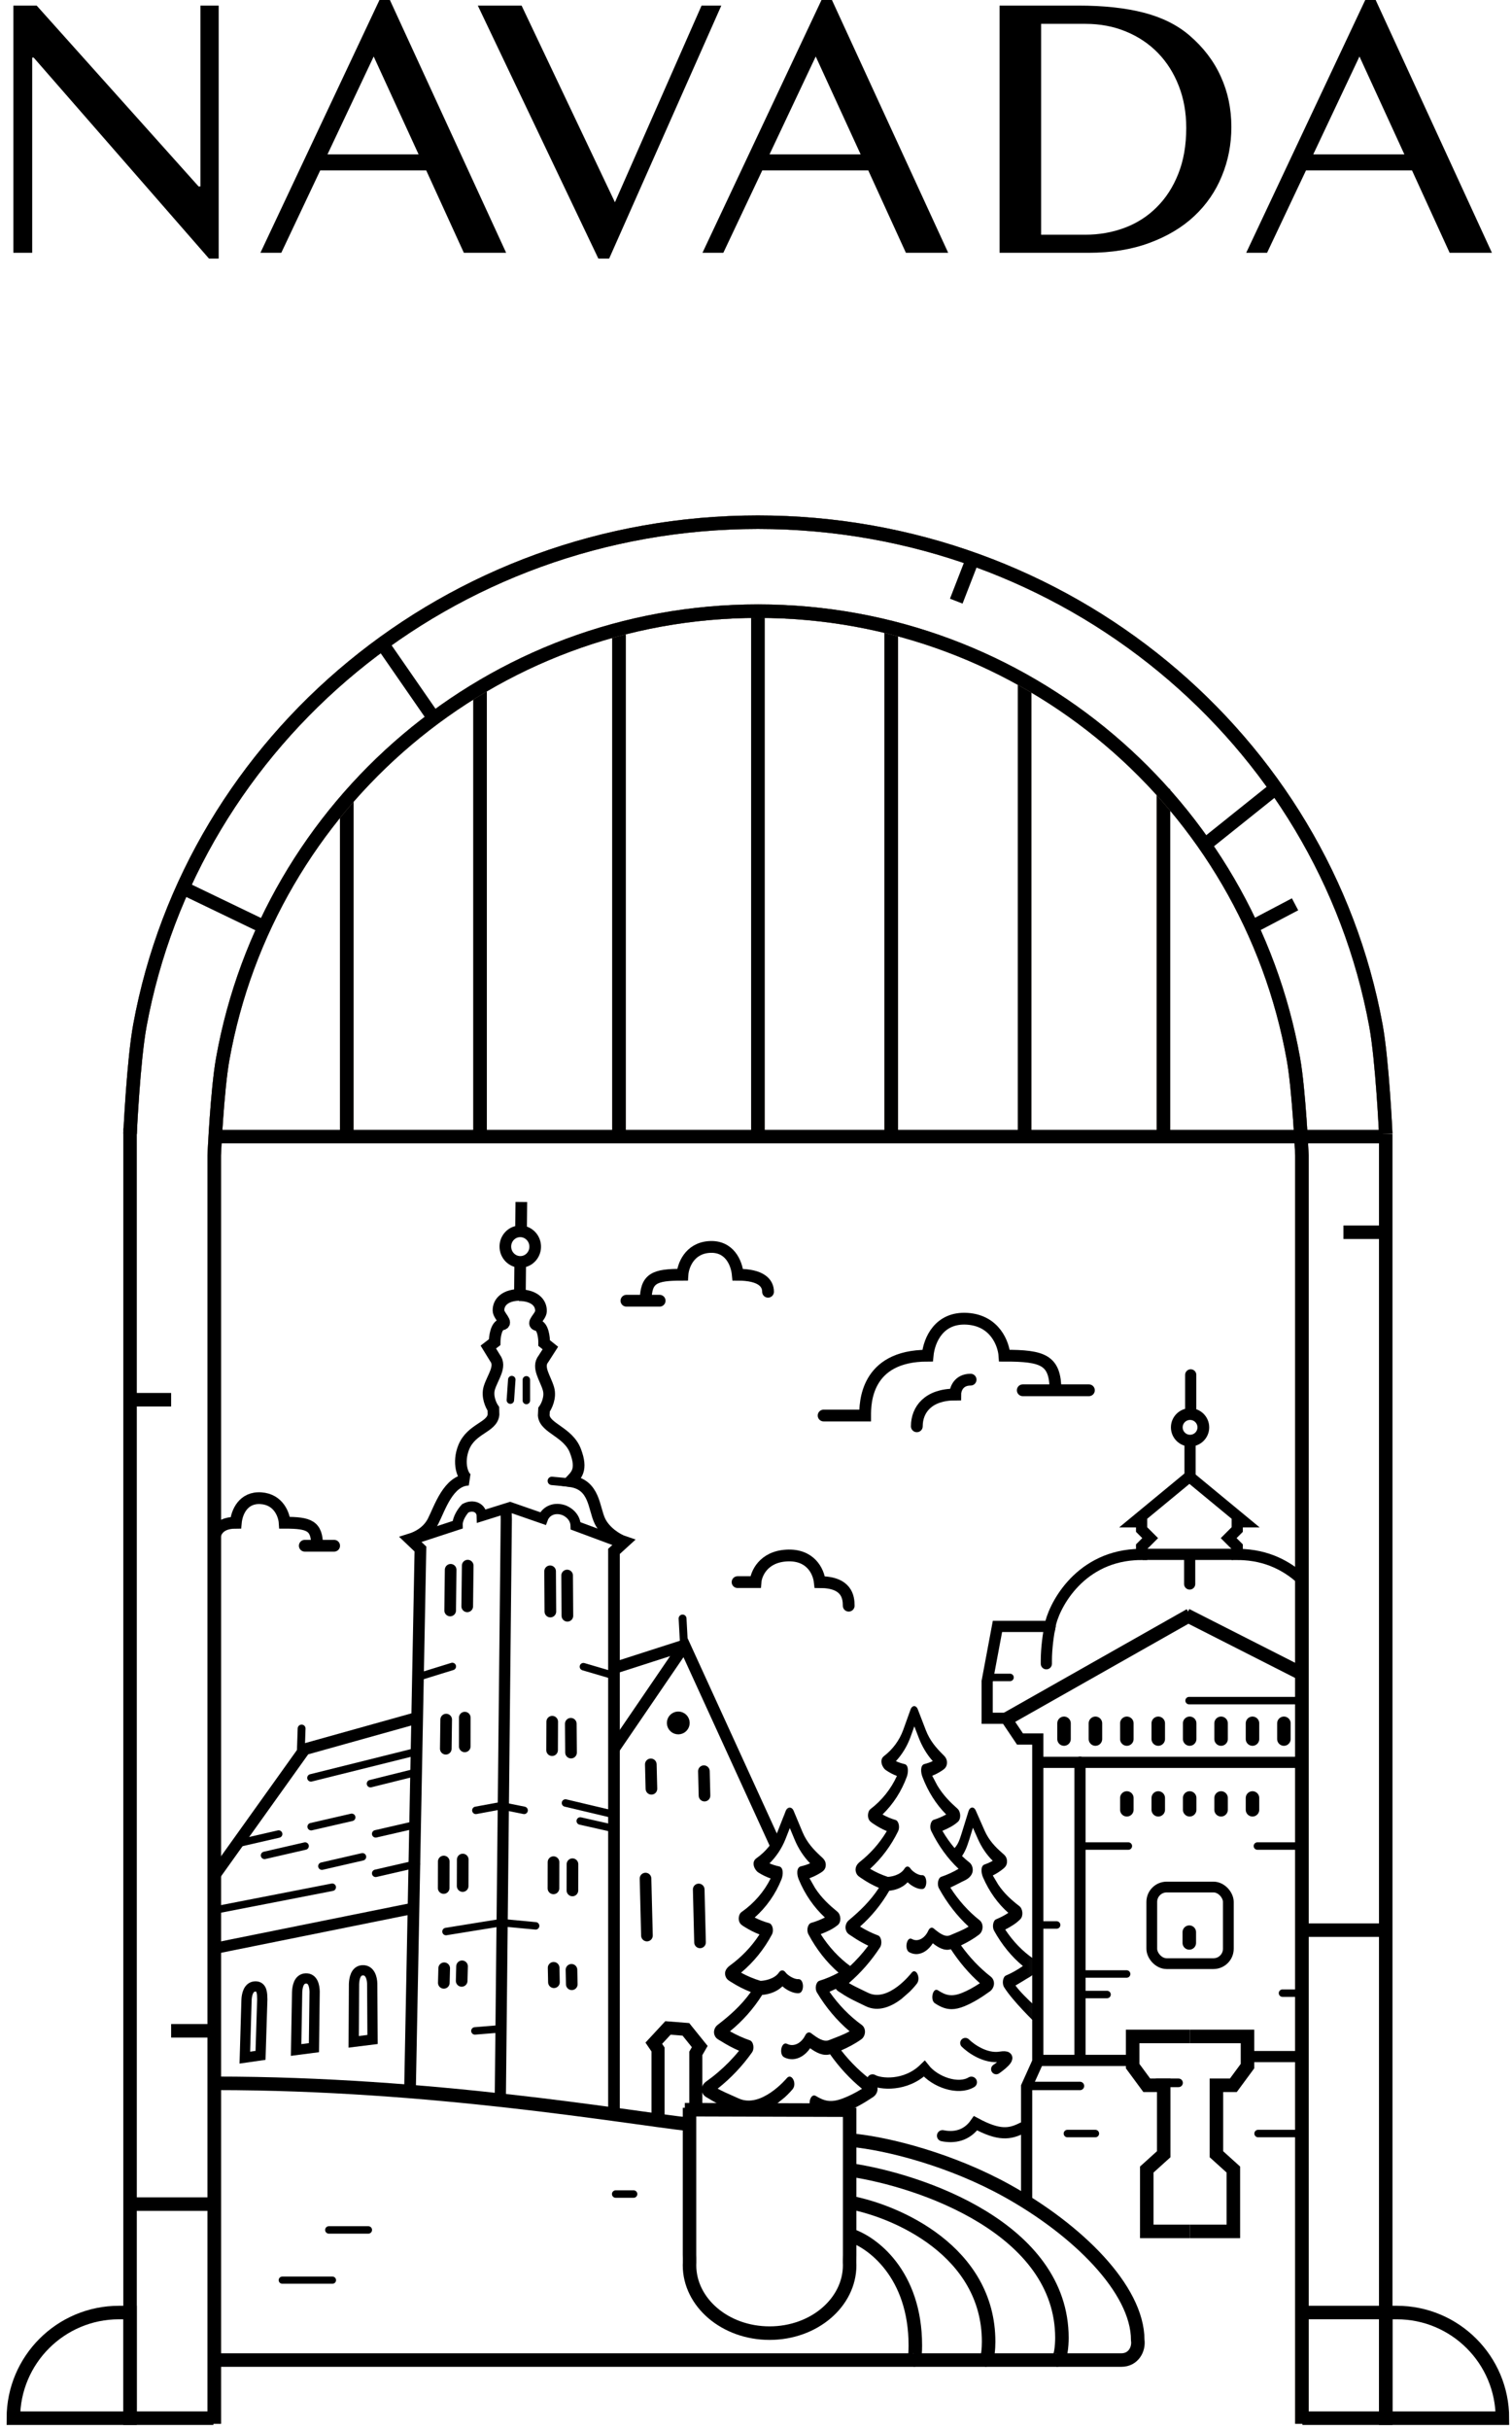 <svg width="226" height="363" viewBox="0 0 226 363" fill="none" xmlns="http://www.w3.org/2000/svg">
<path d="M205.623 0L223 37.76H216.679L211.054 25.452H195.209L189.389 37.76H186.27L204.064 0H205.623ZM196.295 23.057H209.912L203.201 8.438L196.295 23.057Z" fill="black"/>
<path d="M149.407 0.835H161.191C164.978 0.835 168.236 1.188 170.965 1.893C173.694 2.599 175.969 3.731 177.788 5.29C179.867 7.073 181.427 9.115 182.466 11.417C183.524 13.719 184.053 16.234 184.053 18.963C184.053 21.562 183.58 24.003 182.633 26.287C181.705 28.57 180.331 30.566 178.512 32.274C176.711 33.963 174.474 35.3 171.801 36.284C169.146 37.268 166.102 37.76 162.667 37.76H149.407V0.835ZM155.617 35.059H162.216C164.295 35.059 166.254 34.715 168.092 34.028C169.93 33.341 171.526 32.32 172.881 30.965C174.255 29.61 175.332 27.948 176.112 25.98C176.91 23.994 177.309 21.701 177.309 19.102C177.309 16.819 176.938 14.73 176.195 12.837C175.453 10.925 174.413 9.282 173.076 7.908C171.74 6.534 170.143 5.467 168.287 4.706C166.449 3.945 164.435 3.564 162.244 3.564H155.617V35.059Z" fill="black"/>
<path d="M124.351 0L141.727 37.76H135.406L129.781 25.452H113.936L108.116 37.76H104.997L122.791 0H124.351ZM115.022 23.057H128.639L121.928 8.438L115.022 23.057Z" fill="black"/>
<path d="M77.963 0.835L91.915 30.213L104.863 0.835H107.815L91.051 38.623H89.436L71.419 0.835H77.963Z" fill="black"/>
<path d="M58.278 0L75.655 37.76H69.333L63.708 25.452H47.864L42.044 37.76H38.925L56.719 0H58.278ZM48.95 23.057H62.567L55.856 8.438L48.95 23.057Z" fill="black"/>
<path d="M2 0.835H5.481L29.68 27.846H29.958V0.835H32.687V38.623H31.239L5.035 8.604H4.813V37.76H2V0.835Z" fill="black"/>
<path d="M207.127 169.352C207.127 169.352 206.623 158.417 205.658 153.163C197.808 110.433 159.437 78 113.284 78C67.131 78 28.759 110.433 20.91 153.163C19.944 158.417 19.44 169.352 19.44 169.352" stroke="#3A3531" stroke-width="2.02"/>
<path d="M207.127 169.352C207.127 169.352 206.623 158.417 205.658 153.163C197.808 110.433 159.437 78 113.284 78C67.131 78 28.759 110.433 20.91 153.163C19.944 158.417 19.44 169.352 19.44 169.352" stroke="url(#paint0_linear_348_1829)" stroke-width="2.02"/>
<path d="M207.127 169.352C207.127 169.352 206.623 158.417 205.658 153.163C197.808 110.433 159.437 78 113.284 78C67.131 78 28.759 110.433 20.91 153.163C19.944 158.417 19.44 169.352 19.44 169.352" stroke="black" stroke-width="2.02"/>
<path d="M51.828 119.522L51.828 169.351" stroke="#3A3531" stroke-width="2.02"/>
<path d="M51.828 119.522L51.828 169.351" stroke="url(#paint1_linear_348_1829)" stroke-width="2.02"/>
<path d="M51.828 119.522L51.828 169.351" stroke="black" stroke-width="2.02"/>
<path d="M71.758 102.913L71.758 169.351" stroke="#3A3531" stroke-width="2.02"/>
<path d="M71.758 102.913L71.758 169.351" stroke="url(#paint2_linear_348_1829)" stroke-width="2.02"/>
<path d="M71.758 102.913L71.758 169.351" stroke="black" stroke-width="2.02"/>
<path d="M92.521 93.778L92.521 169.351" stroke="#3A3531" stroke-width="2.02"/>
<path d="M92.521 93.778L92.521 169.351" stroke="url(#paint3_linear_348_1829)" stroke-width="2.02"/>
<path d="M92.521 93.778L92.521 169.351" stroke="black" stroke-width="2.02"/>
<path d="M113.283 91.286L113.283 169.351" stroke="#3A3531" stroke-width="2.02"/>
<path d="M113.283 91.286L113.283 169.351" stroke="url(#paint4_linear_348_1829)" stroke-width="2.02"/>
<path d="M113.283 91.286L113.283 169.351" stroke="black" stroke-width="2.02"/>
<path d="M133.214 93.778L133.214 169.351" stroke="#3A3531" stroke-width="2.02"/>
<path d="M133.214 93.778L133.214 169.351" stroke="url(#paint5_linear_348_1829)" stroke-width="2.02"/>
<path d="M133.214 93.778L133.214 169.351" stroke="black" stroke-width="2.02"/>
<path d="M153.146 102.083L153.146 169.351" stroke="#3A3531" stroke-width="2.02"/>
<path d="M153.146 102.083L153.146 169.351" stroke="url(#paint6_linear_348_1829)" stroke-width="2.02"/>
<path d="M153.146 102.083L153.146 169.351" stroke="black" stroke-width="2.02"/>
<path d="M173.909 117.862L173.909 169.352" stroke="#3A3531" stroke-width="2.02"/>
<path d="M173.909 117.862L173.909 169.352" stroke="url(#paint7_linear_348_1829)" stroke-width="2.02"/>
<path d="M173.909 117.862L173.909 169.352" stroke="black" stroke-width="2.02"/>
<path d="M194.602 362.02V172.578C194.602 172.578 194.166 162.847 193.329 158.172C186.529 120.147 153.29 91.286 113.311 91.286C73.331 91.286 40.092 120.147 33.292 158.172C32.455 162.847 32.019 172.578 32.019 172.578V362.02" stroke="#3A3531" stroke-width="2.02"/>
<path d="M194.602 362.02V172.578C194.602 172.578 194.166 162.847 193.329 158.172C186.529 120.147 153.29 91.286 113.311 91.286C73.331 91.286 40.092 120.147 33.292 158.172C32.455 162.847 32.019 172.578 32.019 172.578V362.02" stroke="url(#paint8_linear_348_1829)" stroke-width="2.02"/>
<path d="M194.602 362.02V172.578C194.602 172.578 194.166 162.847 193.329 158.172C186.529 120.147 153.29 91.286 113.311 91.286C73.331 91.286 40.092 120.147 33.292 158.172C32.455 162.847 32.019 172.578 32.019 172.578V362.02" stroke="black" stroke-width="2.02"/>
<path d="M2 361.191C2 352.477 9.064 345.412 17.779 345.412H19.44V361.191H2V361.191Z" stroke="black" stroke-width="2.02"/>
<path d="M224.567 361.191C224.567 352.477 217.503 345.412 208.788 345.412H207.127V361.191H224.567V361.191Z" stroke="black" stroke-width="2.02"/>
<path d="M19.44 168.521V361.191H31.898" stroke="black" stroke-width="2.02"/>
<path d="M207.127 169.353V361.192H194.669" stroke="black" stroke-width="2.02"/>
<path d="M32.31 169.768H206.709" stroke="black" stroke-width="2.02"/>
<path d="M200.807 184.054H207.127M194.669 345.41H207.127M195.071 288.296H207.127" stroke="black" stroke-width="2.02"/>
<path d="M20.27 209.069L25.578 209.069M20.27 329.217H31.897M27.744 132.81L38.956 138.208M57.226 96.269L64.7 107.066M193.573 135.07L187.61 138.208M25.578 303.333L31.897 303.333" stroke="black" stroke-width="2.02"/>
<path d="M180.136 126.167L190.517 117.862" stroke="black" stroke-width="2.02"/>
<path d="M142.933 89.789L145.255 83.812" stroke="black" stroke-width="2.02"/>
<path d="M157.769 207.658C157.731 203.167 155.997 202.478 150.136 202.49C150.02 200.768 148.748 197.254 144.585 196.979C140.421 196.703 138.88 200.078 138.649 202.489C129.313 202.489 129.313 209.693 129.313 211.431H123.106M152.874 207.658H162.76" stroke="black" stroke-width="1.761" stroke-linecap="round"/>
<path d="M137.039 213.039C137.039 210.526 138.761 208.293 142.78 208.293C142.78 207.553 143.239 206.072 145.077 206.072" stroke="black" stroke-width="1.761" stroke-linecap="round"/>
<path d="M31.963 230.69C31.963 229.534 32.16 227.444 35.247 227.444C35.394 225.842 36.374 223.599 39.02 223.782C41.666 223.965 42.475 226.3 42.548 227.445C46.274 227.437 47.376 227.895 47.4 230.879M45.558 230.879H49.941" stroke="black" stroke-width="1.761" stroke-linecap="round"/>
<path d="M114.8 192.943C114.8 191.637 113.774 190.399 110.277 190.399C110.11 188.586 109.001 186.05 106.003 186.257C103.005 186.464 102.09 189.105 102.006 190.4C97.787 190.39 96.538 190.908 96.511 194.283M98.597 194.283H93.633" stroke="black" stroke-width="1.761" stroke-linecap="round"/>
<path d="M126.857 239.832C126.857 238.58 126.598 236.313 122.535 236.313C122.341 234.575 121.052 232.143 117.569 232.342C114.085 232.54 113.021 235.072 112.924 236.314H110.245" stroke="black" stroke-width="1.761" stroke-linecap="round"/>
<path d="M36.85 298.688L36.595 307.337L38.942 306.999L39.204 298.629C39.185 297.849 39.208 296.676 38.161 296.703C37.115 296.729 36.884 297.962 36.85 298.688Z" stroke="black" stroke-width="1.533"/>
<path d="M44.412 297.553L44.261 306.196L46.922 305.851L47.027 297.488C47.008 296.708 46.82 295.483 45.722 295.51C44.623 295.538 44.446 296.828 44.412 297.553Z" stroke="black" stroke-width="1.533"/>
<path d="M52.914 296.334L52.868 304.977L55.686 304.628L55.634 296.266C55.614 295.486 55.322 294.263 54.224 294.291C53.125 294.318 52.948 295.608 52.914 296.334Z" stroke="black" stroke-width="1.533"/>
<path d="M62.906 250.365L67.608 248.909" stroke="black" stroke-width="1.115" stroke-linecap="round"/>
<path d="M71.127 270.404L74.894 269.707L78.337 270.404" stroke="black" stroke-width="1.115" stroke-linecap="round"/>
<path d="M55.375 266.416L61.538 264.883" stroke="black" stroke-width="1.115" stroke-linecap="round"/>
<path d="M46.477 265.553L61.538 261.802" stroke="black" stroke-width="1.115" stroke-linecap="round"/>
<path d="M35.586 275.335L41.648 273.941" stroke="black" stroke-width="1.115" stroke-linecap="round"/>
<path d="M46.508 272.842L52.57 271.448" stroke="black" stroke-width="1.115" stroke-linecap="round"/>
<path d="M48.115 278.737L54.178 277.343" stroke="black" stroke-width="1.115" stroke-linecap="round"/>
<path d="M39.542 277.129L45.604 275.735" stroke="black" stroke-width="1.115" stroke-linecap="round"/>
<path d="M56.154 273.913L62.216 272.52" stroke="black" stroke-width="1.115" stroke-linecap="round"/>
<path d="M56.154 279.808L62.216 278.414" stroke="black" stroke-width="1.115" stroke-linecap="round"/>
<path d="M70.984 303.347L74.422 303.068" stroke="black" stroke-width="1.115" stroke-linecap="round"/>
<path d="M32.492 285.23L49.662 281.885" stroke="black" stroke-width="1.115" stroke-linecap="round"/>
<path d="M86.731 271.99L91.679 273.105" stroke="black" stroke-width="1.115" stroke-linecap="round"/>
<path d="M84.523 269.305L91.47 270.952" stroke="black" stroke-width="1.115" stroke-linecap="round"/>
<path d="M87.36 248.407C87.065 248.32 86.755 248.489 86.668 248.784C86.582 249.08 86.751 249.389 87.046 249.476L87.36 248.407ZM87.046 249.476L91.348 250.741L91.662 249.671L87.36 248.407L87.046 249.476Z" fill="black"/>
<path d="M66.663 288.505L74.917 287.17L80.059 287.655" stroke="black" stroke-width="1.115" stroke-linecap="round"/>
<path d="M77.713 193.099L77.758 188.478" stroke="black" stroke-width="1.74"/>
<path d="M77.878 184.156L77.923 179.535" stroke="black" stroke-width="1.74"/>
<path d="M102.231 245.566L102.024 241.747" stroke="black" stroke-width="1.174" stroke-linecap="round"/>
<path d="M44.958 261.785L45.082 258.181" stroke="black" stroke-width="1.174" stroke-linecap="round"/>
<path d="M75.63 225.135L75.676 226.959L74.777 313.937M31.933 291.048L61.31 285.122" stroke="black" stroke-width="1.672"/>
<path d="M92.048 249.062L102.309 245.763L116.14 276.003" stroke="black" stroke-width="1.74"/>
<path d="M97.356 280.569C97.344 280.089 96.945 279.71 96.465 279.722C95.985 279.734 95.605 280.133 95.617 280.613L97.356 280.569ZM95.83 289.126C95.842 289.606 96.241 289.986 96.721 289.974C97.201 289.962 97.581 289.563 97.569 289.082L95.83 289.126ZM105.307 282.196C105.295 281.716 104.896 281.336 104.415 281.348C103.935 281.36 103.556 281.759 103.568 282.24L105.307 282.196ZM103.765 290.145C103.777 290.625 104.176 291.004 104.657 290.992C105.137 290.98 105.516 290.581 105.504 290.101L103.765 290.145ZM98.147 263.513C98.135 263.033 97.736 262.653 97.255 262.665C96.775 262.677 96.396 263.076 96.408 263.556L98.147 263.513ZM96.499 267.205C96.511 267.685 96.91 268.065 97.39 268.053C97.87 268.041 98.25 267.642 98.238 267.161L96.499 267.205ZM106.082 264.531C106.07 264.051 105.671 263.672 105.191 263.684C104.711 263.696 104.331 264.095 104.343 264.575L106.082 264.531ZM104.434 268.223C104.446 268.704 104.845 269.083 105.326 269.071C105.806 269.059 106.185 268.66 106.173 268.18L104.434 268.223ZM95.617 280.613L95.83 289.126L97.569 289.082L97.356 280.569L95.617 280.613ZM103.568 282.24L103.765 290.145L105.504 290.101L105.307 282.196L103.568 282.24ZM96.408 263.556L96.499 267.205L98.238 267.161L98.147 263.513L96.408 263.556ZM104.343 264.575C104.343 264.578 104.343 264.58 104.343 264.583C104.343 264.586 104.343 264.589 104.343 264.592C104.344 264.594 104.344 264.597 104.344 264.6C104.344 264.603 104.344 264.605 104.344 264.608C104.344 264.611 104.344 264.614 104.344 264.616C104.344 264.619 104.344 264.622 104.344 264.625C104.344 264.627 104.344 264.63 104.345 264.633C104.345 264.636 104.345 264.638 104.345 264.641C104.345 264.644 104.345 264.647 104.345 264.649C104.345 264.652 104.345 264.655 104.345 264.658C104.345 264.66 104.345 264.663 104.345 264.666C104.345 264.669 104.345 264.671 104.346 264.674C104.346 264.677 104.346 264.679 104.346 264.682C104.346 264.685 104.346 264.688 104.346 264.69C104.346 264.693 104.346 264.696 104.346 264.699C104.346 264.701 104.346 264.704 104.346 264.707C104.346 264.709 104.347 264.712 104.347 264.715C104.347 264.717 104.347 264.72 104.347 264.723C104.347 264.726 104.347 264.728 104.347 264.731C104.347 264.734 104.347 264.736 104.347 264.739C104.347 264.742 104.347 264.744 104.347 264.747C104.347 264.75 104.348 264.752 104.348 264.755C104.348 264.758 104.348 264.761 104.348 264.763C104.348 264.766 104.348 264.769 104.348 264.771C104.348 264.774 104.348 264.777 104.348 264.779C104.348 264.782 104.348 264.785 104.348 264.787C104.348 264.79 104.349 264.793 104.349 264.795C104.349 264.798 104.349 264.801 104.349 264.803C104.349 264.806 104.349 264.809 104.349 264.811C104.349 264.814 104.349 264.816 104.349 264.819C104.349 264.822 104.349 264.824 104.349 264.827C104.349 264.83 104.35 264.832 104.35 264.835C104.35 264.838 104.35 264.84 104.35 264.843C104.35 264.846 104.35 264.848 104.35 264.851C104.35 264.853 104.35 264.856 104.35 264.859C104.35 264.861 104.35 264.864 104.35 264.867C104.35 264.869 104.35 264.872 104.351 264.874C104.351 264.877 104.351 264.88 104.351 264.882C104.351 264.885 104.351 264.888 104.351 264.89C104.351 264.893 104.351 264.895 104.351 264.898C104.351 264.901 104.351 264.903 104.351 264.906C104.351 264.908 104.351 264.911 104.352 264.914C104.352 264.916 104.352 264.919 104.352 264.921C104.352 264.924 104.352 264.927 104.352 264.929C104.352 264.932 104.352 264.934 104.352 264.937C104.352 264.939 104.352 264.942 104.352 264.945C104.352 264.947 104.352 264.95 104.353 264.952C104.353 264.955 104.353 264.958 104.353 264.96C104.353 264.963 104.353 264.965 104.353 264.968C104.353 264.97 104.353 264.973 104.353 264.976C104.353 264.978 104.353 264.981 104.353 264.983C104.353 264.986 104.353 264.988 104.353 264.991C104.354 264.994 104.354 264.996 104.354 264.999C104.354 265.001 104.354 265.004 104.354 265.006C104.354 265.009 104.354 265.011 104.354 265.014C104.354 265.016 104.354 265.019 104.354 265.022C104.354 265.024 104.354 265.027 104.354 265.029C104.354 265.032 104.355 265.034 104.355 265.037C104.355 265.039 104.355 265.042 104.355 265.044C104.355 265.047 104.355 265.049 104.355 265.052C104.355 265.055 104.355 265.057 104.355 265.06C104.355 265.062 104.355 265.065 104.355 265.067C104.355 265.07 104.356 265.072 104.356 265.075C104.356 265.077 104.356 265.08 104.356 265.082C104.356 265.085 104.356 265.087 104.356 265.09C104.356 265.092 104.356 265.095 104.356 265.097C104.356 265.1 104.356 265.102 104.356 265.105C104.356 265.107 104.356 265.11 104.357 265.112C104.357 265.115 104.357 265.117 104.357 265.12C104.357 265.122 104.357 265.125 104.357 265.127C104.357 265.13 104.357 265.132 104.357 265.135C104.357 265.137 104.357 265.14 104.357 265.142C104.357 265.145 104.357 265.147 104.357 265.15C104.358 265.152 104.358 265.155 104.358 265.157C104.358 265.16 104.358 265.162 104.358 265.165C104.358 265.167 104.358 265.17 104.358 265.172C104.358 265.175 104.358 265.177 104.358 265.18C104.358 265.182 104.358 265.184 104.358 265.187C104.358 265.189 104.358 265.192 104.359 265.194C104.359 265.197 104.359 265.199 104.359 265.202C104.359 265.204 104.359 265.207 104.359 265.209C104.359 265.212 104.359 265.214 104.359 265.216C104.359 265.219 104.359 265.221 104.359 265.224C104.359 265.226 104.359 265.229 104.359 265.231C104.36 265.234 104.36 265.236 104.36 265.238C104.36 265.241 104.36 265.243 104.36 265.246C104.36 265.248 104.36 265.251 104.36 265.253C104.36 265.256 104.36 265.258 104.36 265.26C104.36 265.263 104.36 265.265 104.36 265.268C104.36 265.27 104.361 265.273 104.361 265.275C104.361 265.277 104.361 265.28 104.361 265.282C104.361 265.285 104.361 265.287 104.361 265.29C104.361 265.292 104.361 265.294 104.361 265.297C104.361 265.299 104.361 265.302 104.361 265.304C104.361 265.307 104.361 265.309 104.361 265.311C104.362 265.314 104.362 265.316 104.362 265.319C104.362 265.321 104.362 265.323 104.362 265.326C104.362 265.328 104.362 265.331 104.362 265.333C104.362 265.335 104.362 265.338 104.362 265.34C104.362 265.343 104.362 265.345 104.362 265.347C104.362 265.35 104.363 265.352 104.363 265.355C104.363 265.357 104.363 265.359 104.363 265.362C104.363 265.364 104.363 265.367 104.363 265.369C104.363 265.371 104.363 265.374 104.363 265.376C104.363 265.379 104.363 265.381 104.363 265.383C104.363 265.386 104.363 265.388 104.363 265.39C104.364 265.393 104.364 265.395 104.364 265.398C104.364 265.4 104.364 265.402 104.364 265.405C104.364 265.407 104.364 265.409 104.364 265.412C104.364 265.414 104.364 265.417 104.364 265.419C104.364 265.421 104.364 265.424 104.364 265.426C104.364 265.428 104.364 265.431 104.365 265.433C104.365 265.436 104.365 265.438 104.365 265.44C104.365 265.443 104.365 265.445 104.365 265.447C104.365 265.45 104.365 265.452 104.365 265.454C104.365 265.457 104.365 265.459 104.365 265.461C104.365 265.464 104.365 265.466 104.365 265.469C104.365 265.471 104.366 265.473 104.366 265.476C104.366 265.478 104.366 265.48 104.366 265.483C104.366 265.485 104.366 265.487 104.366 265.49C104.366 265.492 104.366 265.494 104.366 265.497C104.366 265.499 104.366 265.501 104.366 265.504C104.366 265.506 104.366 265.508 104.366 265.511C104.367 265.513 104.367 265.515 104.367 265.518C104.367 265.52 104.367 265.522 104.367 265.525C104.367 265.527 104.367 265.529 104.367 265.532C104.367 265.534 104.367 265.536 104.367 265.539C104.367 265.541 104.367 265.543 104.367 265.546C104.367 265.548 104.367 265.55 104.368 265.553C104.368 265.555 104.368 265.557 104.368 265.56C104.368 265.562 104.368 265.564 104.368 265.567C104.368 265.569 104.368 265.571 104.368 265.574C104.368 265.576 104.368 265.578 104.368 265.58C104.368 265.583 104.368 265.585 104.368 265.587C104.368 265.59 104.368 265.592 104.369 265.594C104.369 265.597 104.369 265.599 104.369 265.601C104.369 265.604 104.369 265.606 104.369 265.608C104.369 265.61 104.369 265.613 104.369 265.615C104.369 265.617 104.369 265.62 104.369 265.622C104.369 265.624 104.369 265.627 104.369 265.629C104.369 265.631 104.37 265.633 104.37 265.636C104.37 265.638 104.37 265.64 104.37 265.643C104.37 265.645 104.37 265.647 104.37 265.65C104.37 265.652 104.37 265.654 104.37 265.656C104.37 265.659 104.37 265.661 104.37 265.663C104.37 265.666 104.37 265.668 104.37 265.67C104.371 265.672 104.371 265.675 104.371 265.677C104.371 265.679 104.371 265.682 104.371 265.684C104.371 265.686 104.371 265.688 104.371 265.691C104.371 265.693 104.371 265.695 104.371 265.697C104.371 265.7 104.371 265.702 104.371 265.704C104.371 265.707 104.371 265.709 104.371 265.711C104.372 265.713 104.372 265.716 104.372 265.718C104.372 265.72 104.372 265.722 104.372 265.725C104.372 265.727 104.372 265.729 104.372 265.732C104.372 265.734 104.372 265.736 104.372 265.738C104.372 265.741 104.372 265.743 104.372 265.745C104.372 265.747 104.372 265.75 104.372 265.752C104.373 265.754 104.373 265.756 104.373 265.759C104.373 265.761 104.373 265.763 104.373 265.765C104.373 265.768 104.373 265.77 104.373 265.772C104.373 265.774 104.373 265.777 104.373 265.779C104.373 265.781 104.373 265.784 104.373 265.786C104.373 265.788 104.373 265.79 104.374 265.793C104.374 265.795 104.374 265.797 104.374 265.799C104.374 265.802 104.374 265.804 104.374 265.806C104.374 265.808 104.374 265.81 104.374 265.813C104.374 265.815 104.374 265.817 104.374 265.819C104.374 265.822 104.374 265.824 104.374 265.826C104.374 265.828 104.374 265.831 104.375 265.833C104.375 265.835 104.375 265.837 104.375 265.84C104.375 265.842 104.375 265.844 104.375 265.846C104.375 265.849 104.375 265.851 104.375 265.853C104.375 265.855 104.375 265.858 104.375 265.86C104.375 265.862 104.375 265.864 104.375 265.866C104.375 265.869 104.375 265.871 104.376 265.873C104.376 265.875 104.376 265.878 104.376 265.88C104.376 265.882 104.376 265.884 104.376 265.887C104.376 265.889 104.376 265.891 104.376 265.893C104.376 265.895 104.376 265.898 104.376 265.9C104.376 265.902 104.376 265.904 104.376 265.907C104.376 265.909 104.376 265.911 104.377 265.913C104.377 265.915 104.377 265.918 104.377 265.92C104.377 265.922 104.377 265.924 104.377 265.927C104.377 265.929 104.377 265.931 104.377 265.933C104.377 265.935 104.377 265.938 104.377 265.94C104.377 265.942 104.377 265.944 104.377 265.947C104.377 265.949 104.377 265.951 104.378 265.953C104.378 265.955 104.378 265.958 104.378 265.96C104.378 265.962 104.378 265.964 104.378 265.966C104.378 265.969 104.378 265.971 104.378 265.973C104.378 265.975 104.378 265.978 104.378 265.98C104.378 265.982 104.378 265.984 104.378 265.986C104.378 265.989 104.378 265.991 104.379 265.993C104.379 265.995 104.379 265.997 104.379 266C104.379 266.002 104.379 266.004 104.379 266.006C104.379 266.008 104.379 266.011 104.379 266.013C104.379 266.015 104.379 266.017 104.379 266.019C104.379 266.022 104.379 266.024 104.379 266.026C104.379 266.028 104.379 266.03 104.38 266.033C104.38 266.035 104.38 266.037 104.38 266.039C104.38 266.041 104.38 266.044 104.38 266.046C104.38 266.048 104.38 266.05 104.38 266.052C104.38 266.055 104.38 266.057 104.38 266.059C104.38 266.061 104.38 266.063 104.38 266.066C104.38 266.068 104.38 266.07 104.38 266.072C104.381 266.074 104.381 266.077 104.381 266.079C104.381 266.081 104.381 266.083 104.381 266.085C104.381 266.088 104.381 266.09 104.381 266.092C104.381 266.094 104.381 266.096 104.381 266.099C104.381 266.101 104.381 266.103 104.381 266.105C104.381 266.107 104.381 266.109 104.381 266.112C104.382 266.114 104.382 266.116 104.382 266.118C104.382 266.12 104.382 266.123 104.382 266.125C104.382 266.127 104.382 266.129 104.382 266.131C104.382 266.134 104.382 266.136 104.382 266.138C104.382 266.14 104.382 266.142 104.382 266.144C104.382 266.147 104.382 266.149 104.382 266.151C104.383 266.153 104.383 266.155 104.383 266.158C104.383 266.16 104.383 266.162 104.383 266.164C104.383 266.166 104.383 266.169 104.383 266.171C104.383 266.173 104.383 266.175 104.383 266.177C104.383 266.179 104.383 266.182 104.383 266.184C104.383 266.186 104.383 266.188 104.383 266.19C104.384 266.193 104.384 266.195 104.384 266.197C104.384 266.199 104.384 266.201 104.384 266.203C104.384 266.206 104.384 266.208 104.384 266.21C104.384 266.212 104.384 266.214 104.384 266.217C104.384 266.219 104.384 266.221 104.384 266.223C104.384 266.225 104.384 266.227 104.384 266.23C104.384 266.232 104.385 266.234 104.385 266.236C104.385 266.238 104.385 266.24 104.385 266.243C104.385 266.245 104.385 266.247 104.385 266.249C104.385 266.251 104.385 266.254 104.385 266.256C104.385 266.258 104.385 266.26 104.385 266.262C104.385 266.264 104.385 266.267 104.385 266.269C104.385 266.271 104.386 266.273 104.386 266.275C104.386 266.277 104.386 266.28 104.386 266.282C104.386 266.284 104.386 266.286 104.386 266.288C104.386 266.29 104.386 266.293 104.386 266.295C104.386 266.297 104.386 266.299 104.386 266.301C104.386 266.304 104.386 266.306 104.386 266.308C104.386 266.31 104.386 266.312 104.387 266.314C104.387 266.317 104.387 266.319 104.387 266.321C104.387 266.323 104.387 266.325 104.387 266.327C104.387 266.33 104.387 266.332 104.387 266.334C104.387 266.336 104.387 266.338 104.387 266.34C104.387 266.343 104.387 266.345 104.387 266.347C104.387 266.349 104.387 266.351 104.388 266.354C104.388 266.356 104.388 266.358 104.388 266.36C104.388 266.362 104.388 266.364 104.388 266.367C104.388 266.369 104.388 266.371 104.388 266.373C104.388 266.375 104.388 266.377 104.388 266.38C104.388 266.382 104.388 266.384 104.388 266.386C104.388 266.388 104.388 266.39 104.389 266.393C104.389 266.395 104.389 266.397 104.389 266.399C104.389 266.401 104.389 266.403 104.389 266.406C104.389 266.408 104.389 266.41 104.389 266.412C104.389 266.414 104.389 266.416 104.389 266.419C104.389 266.421 104.389 266.423 104.389 266.425C104.389 266.427 104.389 266.43 104.389 266.432C104.39 266.434 104.39 266.436 104.39 266.438C104.39 266.44 104.39 266.443 104.39 266.445C104.39 266.447 104.39 266.449 104.39 266.451C104.39 266.453 104.39 266.456 104.39 266.458C104.39 266.46 104.39 266.462 104.39 266.464C104.39 266.466 104.39 266.469 104.39 266.471C104.391 266.473 104.391 266.475 104.391 266.477C104.391 266.479 104.391 266.482 104.391 266.484C104.391 266.486 104.391 266.488 104.391 266.49C104.391 266.493 104.391 266.495 104.391 266.497C104.391 266.499 104.391 266.501 104.391 266.503C104.391 266.506 104.391 266.508 104.391 266.51C104.391 266.512 104.392 266.514 104.392 266.516C104.392 266.519 104.392 266.521 104.392 266.523C104.392 266.525 104.392 266.527 104.392 266.529C104.392 266.532 104.392 266.534 104.392 266.536C104.392 266.538 104.392 266.54 104.392 266.543C104.392 266.545 104.392 266.547 104.392 266.549C104.392 266.551 104.393 266.553 104.393 266.556C104.393 266.558 104.393 266.56 104.393 266.562C104.393 266.564 104.393 266.566 104.393 266.569C104.393 266.571 104.393 266.573 104.393 266.575C104.393 266.577 104.393 266.58 104.393 266.582C104.393 266.584 104.393 266.586 104.393 266.588C104.393 266.59 104.394 266.593 104.394 266.595C104.394 266.597 104.394 266.599 104.394 266.601C104.394 266.604 104.394 266.606 104.394 266.608C104.394 266.61 104.394 266.612 104.394 266.614C104.394 266.617 104.394 266.619 104.394 266.621C104.394 266.623 104.394 266.625 104.394 266.628C104.394 266.63 104.394 266.632 104.395 266.634C104.395 266.636 104.395 266.638 104.395 266.641C104.395 266.643 104.395 266.645 104.395 266.647C104.395 266.649 104.395 266.652 104.395 266.654C104.395 266.656 104.395 266.658 104.395 266.66C104.395 266.662 104.395 266.665 104.395 266.667C104.395 266.669 104.395 266.671 104.396 266.673C104.396 266.676 104.396 266.678 104.396 266.68C104.396 266.682 104.396 266.684 104.396 266.687C104.396 266.689 104.396 266.691 104.396 266.693C104.396 266.695 104.396 266.698 104.396 266.7C104.396 266.702 104.396 266.704 104.396 266.706C104.396 266.708 104.396 266.711 104.397 266.713C104.397 266.715 104.397 266.717 104.397 266.719C104.397 266.722 104.397 266.724 104.397 266.726C104.397 266.728 104.397 266.73 104.397 266.733C104.397 266.735 104.397 266.737 104.397 266.739C104.397 266.741 104.397 266.744 104.397 266.746C104.397 266.748 104.397 266.75 104.397 266.752C104.398 266.755 104.398 266.757 104.398 266.759C104.398 266.761 104.398 266.763 104.398 266.766C104.398 266.768 104.398 266.77 104.398 266.772C104.398 266.774 104.398 266.777 104.398 266.779C104.398 266.781 104.398 266.783 104.398 266.785C104.398 266.788 104.398 266.79 104.398 266.792C104.399 266.794 104.399 266.796 104.399 266.799C104.399 266.801 104.399 266.803 104.399 266.805C104.399 266.807 104.399 266.81 104.399 266.812C104.399 266.814 104.399 266.816 104.399 266.818C104.399 266.821 104.399 266.823 104.399 266.825C104.399 266.827 104.399 266.83 104.399 266.832C104.4 266.834 104.4 266.836 104.4 266.838C104.4 266.841 104.4 266.843 104.4 266.845C104.4 266.847 104.4 266.849 104.4 266.852C104.4 266.854 104.4 266.856 104.4 266.858C104.4 266.861 104.4 266.863 104.4 266.865C104.4 266.867 104.4 266.869 104.4 266.872C104.401 266.874 104.401 266.876 104.401 266.878C104.401 266.881 104.401 266.883 104.401 266.885C104.401 266.887 104.401 266.889 104.401 266.892C104.401 266.894 104.401 266.896 104.401 266.898C104.401 266.901 104.401 266.903 104.401 266.905C104.401 266.907 104.401 266.909 104.401 266.912C104.402 266.914 104.402 266.916 104.402 266.918C104.402 266.921 104.402 266.923 104.402 266.925C104.402 266.927 104.402 266.93 104.402 266.932C104.402 266.934 104.402 266.936 104.402 266.938C104.402 266.941 104.402 266.943 104.402 266.945C104.402 266.947 104.402 266.95 104.402 266.952C104.403 266.954 104.403 266.956 104.403 266.959C104.403 266.961 104.403 266.963 104.403 266.965C104.403 266.968 104.403 266.97 104.403 266.972C104.403 266.974 104.403 266.977 104.403 266.979C104.403 266.981 104.403 266.983 104.403 266.985C104.403 266.988 104.403 266.99 104.403 266.992C104.404 266.994 104.404 266.997 104.404 266.999C104.404 267.001 104.404 267.003 104.404 267.006C104.404 267.008 104.404 267.01 104.404 267.012C104.404 267.015 104.404 267.017 104.404 267.019C104.404 267.021 104.404 267.024 104.404 267.026C104.404 267.028 104.404 267.031 104.405 267.033C104.405 267.035 104.405 267.037 104.405 267.04C104.405 267.042 104.405 267.044 104.405 267.046C104.405 267.049 104.405 267.051 104.405 267.053C104.405 267.055 104.405 267.058 104.405 267.06C104.405 267.062 104.405 267.064 104.405 267.067C104.405 267.069 104.405 267.071 104.406 267.074C104.406 267.076 104.406 267.078 104.406 267.08C104.406 267.083 104.406 267.085 104.406 267.087C104.406 267.089 104.406 267.092 104.406 267.094C104.406 267.096 104.406 267.098 104.406 267.101C104.406 267.103 104.406 267.105 104.406 267.108C104.406 267.11 104.406 267.112 104.407 267.114C104.407 267.117 104.407 267.119 104.407 267.121C104.407 267.124 104.407 267.126 104.407 267.128C104.407 267.13 104.407 267.133 104.407 267.135C104.407 267.137 104.407 267.14 104.407 267.142C104.407 267.144 104.407 267.146 104.407 267.149C104.407 267.151 104.408 267.153 104.408 267.156C104.408 267.158 104.408 267.16 104.408 267.162C104.408 267.165 104.408 267.167 104.408 267.169C104.408 267.172 104.408 267.174 104.408 267.176C104.408 267.179 104.408 267.181 104.408 267.183C104.408 267.185 104.408 267.188 104.408 267.19C104.408 267.192 104.409 267.195 104.409 267.197C104.409 267.199 104.409 267.202 104.409 267.204C104.409 267.206 104.409 267.209 104.409 267.211C104.409 267.213 104.409 267.215 104.409 267.218C104.409 267.22 104.409 267.222 104.409 267.225C104.409 267.227 104.409 267.229 104.409 267.232C104.41 267.234 104.41 267.236 104.41 267.239C104.41 267.241 104.41 267.243 104.41 267.246C104.41 267.248 104.41 267.25 104.41 267.253C104.41 267.255 104.41 267.257 104.41 267.26C104.41 267.262 104.41 267.264 104.41 267.267C104.41 267.269 104.41 267.271 104.411 267.273C104.411 267.276 104.411 267.278 104.411 267.28C104.411 267.283 104.411 267.285 104.411 267.288C104.411 267.29 104.411 267.292 104.411 267.295C104.411 267.297 104.411 267.299 104.411 267.302C104.411 267.304 104.411 267.306 104.411 267.309C104.411 267.311 104.412 267.313 104.412 267.316C104.412 267.318 104.412 267.32 104.412 267.323C104.412 267.325 104.412 267.327 104.412 267.33C104.412 267.332 104.412 267.334 104.412 267.337C104.412 267.339 104.412 267.341 104.412 267.344C104.412 267.346 104.412 267.349 104.412 267.351C104.413 267.353 104.413 267.356 104.413 267.358C104.413 267.36 104.413 267.363 104.413 267.365C104.413 267.367 104.413 267.37 104.413 267.372C104.413 267.375 104.413 267.377 104.413 267.379C104.413 267.382 104.413 267.384 104.413 267.386C104.413 267.389 104.413 267.391 104.414 267.394C104.414 267.396 104.414 267.398 104.414 267.401C104.414 267.403 104.414 267.405 104.414 267.408C104.414 267.41 104.414 267.413 104.414 267.415C104.414 267.417 104.414 267.42 104.414 267.422C104.414 267.424 104.414 267.427 104.414 267.429C104.414 267.432 104.415 267.434 104.415 267.436C104.415 267.439 104.415 267.441 104.415 267.444C104.415 267.446 104.415 267.448 104.415 267.451C104.415 267.453 104.415 267.456 104.415 267.458C104.415 267.46 104.415 267.463 104.415 267.465C104.415 267.468 104.415 267.47 104.415 267.472C104.416 267.475 104.416 267.477 104.416 267.48C104.416 267.482 104.416 267.484 104.416 267.487C104.416 267.489 104.416 267.492 104.416 267.494C104.416 267.497 104.416 267.499 104.416 267.501C104.416 267.504 104.416 267.506 104.416 267.509C104.416 267.511 104.417 267.513 104.417 267.516C104.417 267.518 104.417 267.521 104.417 267.523C104.417 267.526 104.417 267.528 104.417 267.53C104.417 267.533 104.417 267.535 104.417 267.538C104.417 267.54 104.417 267.543 104.417 267.545C104.417 267.548 104.417 267.55 104.417 267.552C104.418 267.555 104.418 267.557 104.418 267.56C104.418 267.562 104.418 267.565 104.418 267.567C104.418 267.57 104.418 267.572 104.418 267.574C104.418 267.577 104.418 267.579 104.418 267.582C104.418 267.584 104.418 267.587 104.418 267.589C104.418 267.592 104.419 267.594 104.419 267.597C104.419 267.599 104.419 267.601 104.419 267.604C104.419 267.606 104.419 267.609 104.419 267.611C104.419 267.614 104.419 267.616 104.419 267.619C104.419 267.621 104.419 267.624 104.419 267.626C104.419 267.629 104.419 267.631 104.42 267.634C104.42 267.636 104.42 267.639 104.42 267.641C104.42 267.643 104.42 267.646 104.42 267.648C104.42 267.651 104.42 267.653 104.42 267.656C104.42 267.658 104.42 267.661 104.42 267.663C104.42 267.666 104.42 267.668 104.42 267.671C104.421 267.673 104.421 267.676 104.421 267.678C104.421 267.681 104.421 267.683 104.421 267.686C104.421 267.688 104.421 267.691 104.421 267.693C104.421 267.696 104.421 267.698 104.421 267.701C104.421 267.703 104.421 267.706 104.421 267.708C104.421 267.711 104.422 267.713 104.422 267.716C104.422 267.718 104.422 267.721 104.422 267.723C104.422 267.726 104.422 267.729 104.422 267.731C104.422 267.734 104.422 267.736 104.422 267.739C104.422 267.741 104.422 267.744 104.422 267.746C104.422 267.749 104.422 267.751 104.423 267.754C104.423 267.756 104.423 267.759 104.423 267.761C104.423 267.764 104.423 267.766 104.423 267.769C104.423 267.772 104.423 267.774 104.423 267.777C104.423 267.779 104.423 267.782 104.423 267.784C104.423 267.787 104.423 267.789 104.423 267.792C104.424 267.794 104.424 267.797 104.424 267.8C104.424 267.802 104.424 267.805 104.424 267.807C104.424 267.81 104.424 267.812 104.424 267.815C104.424 267.818 104.424 267.82 104.424 267.823C104.424 267.825 104.424 267.828 104.424 267.83C104.425 267.833 104.425 267.836 104.425 267.838C104.425 267.841 104.425 267.843 104.425 267.846C104.425 267.848 104.425 267.851 104.425 267.854C104.425 267.856 104.425 267.859 104.425 267.861C104.425 267.864 104.425 267.866 104.425 267.869C104.425 267.872 104.426 267.874 104.426 267.877C104.426 267.879 104.426 267.882 104.426 267.885C104.426 267.887 104.426 267.89 104.426 267.892C104.426 267.895 104.426 267.898 104.426 267.9C104.426 267.903 104.426 267.905 104.426 267.908C104.426 267.911 104.427 267.913 104.427 267.916C104.427 267.919 104.427 267.921 104.427 267.924C104.427 267.926 104.427 267.929 104.427 267.932C104.427 267.934 104.427 267.937 104.427 267.94C104.427 267.942 104.427 267.945 104.427 267.947C104.427 267.95 104.427 267.953 104.428 267.955C104.428 267.958 104.428 267.961 104.428 267.963C104.428 267.966 104.428 267.969 104.428 267.971C104.428 267.974 104.428 267.976 104.428 267.979C104.428 267.982 104.428 267.984 104.428 267.987C104.428 267.99 104.428 267.992 104.429 267.995C104.429 267.998 104.429 268 104.429 268.003C104.429 268.006 104.429 268.008 104.429 268.011C104.429 268.014 104.429 268.016 104.429 268.019C104.429 268.022 104.429 268.024 104.429 268.027C104.429 268.03 104.429 268.032 104.43 268.035C104.43 268.038 104.43 268.04 104.43 268.043C104.43 268.046 104.43 268.048 104.43 268.051C104.43 268.054 104.43 268.056 104.43 268.059C104.43 268.062 104.43 268.065 104.43 268.067C104.43 268.07 104.43 268.073 104.431 268.075C104.431 268.078 104.431 268.081 104.431 268.083C104.431 268.086 104.431 268.089 104.431 268.092C104.431 268.094 104.431 268.097 104.431 268.1C104.431 268.102 104.431 268.105 104.431 268.108C104.431 268.111 104.432 268.113 104.432 268.116C104.432 268.119 104.432 268.121 104.432 268.124C104.432 268.127 104.432 268.13 104.432 268.132C104.432 268.135 104.432 268.138 104.432 268.141C104.432 268.143 104.432 268.146 104.432 268.149C104.432 268.152 104.433 268.154 104.433 268.157C104.433 268.16 104.433 268.163 104.433 268.165C104.433 268.168 104.433 268.171 104.433 268.174C104.433 268.176 104.433 268.179 104.433 268.182C104.433 268.185 104.433 268.187 104.433 268.19C104.434 268.193 104.434 268.196 104.434 268.198C104.434 268.201 104.434 268.204 104.434 268.207C104.434 268.209 104.434 268.212 104.434 268.215C104.434 268.218 104.434 268.221 104.434 268.223L106.173 268.18C106.173 268.177 106.173 268.174 106.173 268.172C106.173 268.169 106.173 268.166 106.173 268.163C106.173 268.16 106.173 268.158 106.173 268.155C106.173 268.152 106.173 268.149 106.173 268.147C106.172 268.144 106.172 268.141 106.172 268.138C106.172 268.136 106.172 268.133 106.172 268.13C106.172 268.127 106.172 268.125 106.172 268.122C106.172 268.119 106.172 268.116 106.172 268.114C106.172 268.111 106.172 268.108 106.172 268.105C106.171 268.103 106.171 268.1 106.171 268.097C106.171 268.094 106.171 268.092 106.171 268.089C106.171 268.086 106.171 268.083 106.171 268.081C106.171 268.078 106.171 268.075 106.171 268.073C106.171 268.07 106.171 268.067 106.17 268.064C106.17 268.062 106.17 268.059 106.17 268.056C106.17 268.054 106.17 268.051 106.17 268.048C106.17 268.045 106.17 268.043 106.17 268.04C106.17 268.037 106.17 268.035 106.17 268.032C106.17 268.029 106.17 268.026 106.169 268.024C106.169 268.021 106.169 268.018 106.169 268.016C106.169 268.013 106.169 268.01 106.169 268.008C106.169 268.005 106.169 268.002 106.169 268C106.169 267.997 106.169 267.994 106.169 267.992C106.169 267.989 106.169 267.986 106.168 267.984C106.168 267.981 106.168 267.978 106.168 267.975C106.168 267.973 106.168 267.97 106.168 267.967C106.168 267.965 106.168 267.962 106.168 267.96C106.168 267.957 106.168 267.954 106.168 267.952C106.168 267.949 106.168 267.946 106.167 267.944C106.167 267.941 106.167 267.938 106.167 267.936C106.167 267.933 106.167 267.93 106.167 267.928C106.167 267.925 106.167 267.922 106.167 267.92C106.167 267.917 106.167 267.914 106.167 267.912C106.167 267.909 106.167 267.907 106.166 267.904C106.166 267.901 106.166 267.899 106.166 267.896C106.166 267.893 106.166 267.891 106.166 267.888C106.166 267.886 106.166 267.883 106.166 267.88C106.166 267.878 106.166 267.875 106.166 267.872C106.166 267.87 106.166 267.867 106.165 267.865C106.165 267.862 106.165 267.859 106.165 267.857C106.165 267.854 106.165 267.852 106.165 267.849C106.165 267.846 106.165 267.844 106.165 267.841C106.165 267.839 106.165 267.836 106.165 267.833C106.165 267.831 106.165 267.828 106.165 267.826C106.164 267.823 106.164 267.82 106.164 267.818C106.164 267.815 106.164 267.813 106.164 267.81C106.164 267.808 106.164 267.805 106.164 267.802C106.164 267.8 106.164 267.797 106.164 267.795C106.164 267.792 106.164 267.789 106.164 267.787C106.163 267.784 106.163 267.782 106.163 267.779C106.163 267.777 106.163 267.774 106.163 267.772C106.163 267.769 106.163 267.766 106.163 267.764C106.163 267.761 106.163 267.759 106.163 267.756C106.163 267.754 106.163 267.751 106.163 267.748C106.163 267.746 106.162 267.743 106.162 267.741C106.162 267.738 106.162 267.736 106.162 267.733C106.162 267.731 106.162 267.728 106.162 267.726C106.162 267.723 106.162 267.72 106.162 267.718C106.162 267.715 106.162 267.713 106.162 267.71C106.162 267.708 106.162 267.705 106.161 267.703C106.161 267.7 106.161 267.698 106.161 267.695C106.161 267.693 106.161 267.69 106.161 267.688C106.161 267.685 106.161 267.683 106.161 267.68C106.161 267.678 106.161 267.675 106.161 267.672C106.161 267.67 106.161 267.667 106.16 267.665C106.16 267.662 106.16 267.66 106.16 267.657C106.16 267.655 106.16 267.652 106.16 267.65C106.16 267.647 106.16 267.645 106.16 267.642C106.16 267.64 106.16 267.637 106.16 267.635C106.16 267.632 106.16 267.63 106.16 267.627C106.159 267.625 106.159 267.622 106.159 267.62C106.159 267.617 106.159 267.615 106.159 267.612C106.159 267.61 106.159 267.607 106.159 267.605C106.159 267.603 106.159 267.6 106.159 267.598C106.159 267.595 106.159 267.593 106.159 267.59C106.159 267.588 106.159 267.585 106.158 267.583C106.158 267.58 106.158 267.578 106.158 267.575C106.158 267.573 106.158 267.57 106.158 267.568C106.158 267.565 106.158 267.563 106.158 267.56C106.158 267.558 106.158 267.556 106.158 267.553C106.158 267.551 106.158 267.548 106.158 267.546C106.157 267.543 106.157 267.541 106.157 267.538C106.157 267.536 106.157 267.533 106.157 267.531C106.157 267.529 106.157 267.526 106.157 267.524C106.157 267.521 106.157 267.519 106.157 267.516C106.157 267.514 106.157 267.511 106.157 267.509C106.157 267.507 106.156 267.504 106.156 267.502C106.156 267.499 106.156 267.497 106.156 267.494C106.156 267.492 106.156 267.489 106.156 267.487C106.156 267.485 106.156 267.482 106.156 267.48C106.156 267.477 106.156 267.475 106.156 267.472C106.156 267.47 106.156 267.468 106.156 267.465C106.155 267.463 106.155 267.46 106.155 267.458C106.155 267.456 106.155 267.453 106.155 267.451C106.155 267.448 106.155 267.446 106.155 267.443C106.155 267.441 106.155 267.439 106.155 267.436C106.155 267.434 106.155 267.431 106.155 267.429C106.155 267.427 106.154 267.424 106.154 267.422C106.154 267.419 106.154 267.417 106.154 267.415C106.154 267.412 106.154 267.41 106.154 267.407C106.154 267.405 106.154 267.403 106.154 267.4C106.154 267.398 106.154 267.395 106.154 267.393C106.154 267.391 106.154 267.388 106.154 267.386C106.153 267.383 106.153 267.381 106.153 267.379C106.153 267.376 106.153 267.374 106.153 267.371C106.153 267.369 106.153 267.367 106.153 267.364C106.153 267.362 106.153 267.36 106.153 267.357C106.153 267.355 106.153 267.352 106.153 267.35C106.153 267.348 106.153 267.345 106.152 267.343C106.152 267.341 106.152 267.338 106.152 267.336C106.152 267.333 106.152 267.331 106.152 267.329C106.152 267.326 106.152 267.324 106.152 267.322C106.152 267.319 106.152 267.317 106.152 267.315C106.152 267.312 106.152 267.31 106.152 267.307C106.151 267.305 106.151 267.303 106.151 267.3C106.151 267.298 106.151 267.296 106.151 267.293C106.151 267.291 106.151 267.289 106.151 267.286C106.151 267.284 106.151 267.282 106.151 267.279C106.151 267.277 106.151 267.274 106.151 267.272C106.151 267.27 106.151 267.267 106.151 267.265C106.15 267.263 106.15 267.26 106.15 267.258C106.15 267.256 106.15 267.253 106.15 267.251C106.15 267.249 106.15 267.246 106.15 267.244C106.15 267.242 106.15 267.239 106.15 267.237C106.15 267.235 106.15 267.232 106.15 267.23C106.15 267.228 106.15 267.225 106.149 267.223C106.149 267.221 106.149 267.218 106.149 267.216C106.149 267.214 106.149 267.211 106.149 267.209C106.149 267.207 106.149 267.204 106.149 267.202C106.149 267.2 106.149 267.197 106.149 267.195C106.149 267.193 106.149 267.191 106.149 267.188C106.149 267.186 106.148 267.184 106.148 267.181C106.148 267.179 106.148 267.177 106.148 267.174C106.148 267.172 106.148 267.17 106.148 267.167C106.148 267.165 106.148 267.163 106.148 267.16C106.148 267.158 106.148 267.156 106.148 267.154C106.148 267.151 106.148 267.149 106.148 267.147C106.147 267.144 106.147 267.142 106.147 267.14C106.147 267.137 106.147 267.135 106.147 267.133C106.147 267.13 106.147 267.128 106.147 267.126C106.147 267.124 106.147 267.121 106.147 267.119C106.147 267.117 106.147 267.114 106.147 267.112C106.147 267.11 106.147 267.108 106.147 267.105C106.146 267.103 106.146 267.101 106.146 267.098C106.146 267.096 106.146 267.094 106.146 267.092C106.146 267.089 106.146 267.087 106.146 267.085C106.146 267.082 106.146 267.08 106.146 267.078C106.146 267.076 106.146 267.073 106.146 267.071C106.146 267.069 106.146 267.066 106.145 267.064C106.145 267.062 106.145 267.06 106.145 267.057C106.145 267.055 106.145 267.053 106.145 267.05C106.145 267.048 106.145 267.046 106.145 267.044C106.145 267.041 106.145 267.039 106.145 267.037C106.145 267.035 106.145 267.032 106.145 267.03C106.145 267.028 106.145 267.025 106.144 267.023C106.144 267.021 106.144 267.019 106.144 267.016C106.144 267.014 106.144 267.012 106.144 267.01C106.144 267.007 106.144 267.005 106.144 267.003C106.144 267.001 106.144 266.998 106.144 266.996C106.144 266.994 106.144 266.992 106.144 266.989C106.144 266.987 106.143 266.985 106.143 266.983C106.143 266.98 106.143 266.978 106.143 266.976C106.143 266.974 106.143 266.971 106.143 266.969C106.143 266.967 106.143 266.965 106.143 266.962C106.143 266.96 106.143 266.958 106.143 266.956C106.143 266.953 106.143 266.951 106.143 266.949C106.143 266.947 106.142 266.944 106.142 266.942C106.142 266.94 106.142 266.938 106.142 266.935C106.142 266.933 106.142 266.931 106.142 266.929C106.142 266.926 106.142 266.924 106.142 266.922C106.142 266.92 106.142 266.917 106.142 266.915C106.142 266.913 106.142 266.911 106.142 266.908C106.142 266.906 106.141 266.904 106.141 266.902C106.141 266.899 106.141 266.897 106.141 266.895C106.141 266.893 106.141 266.891 106.141 266.888C106.141 266.886 106.141 266.884 106.141 266.882C106.141 266.879 106.141 266.877 106.141 266.875C106.141 266.873 106.141 266.87 106.141 266.868C106.141 266.866 106.14 266.864 106.14 266.862C106.14 266.859 106.14 266.857 106.14 266.855C106.14 266.853 106.14 266.85 106.14 266.848C106.14 266.846 106.14 266.844 106.14 266.842C106.14 266.839 106.14 266.837 106.14 266.835C106.14 266.833 106.14 266.83 106.14 266.828C106.14 266.826 106.139 266.824 106.139 266.822C106.139 266.819 106.139 266.817 106.139 266.815C106.139 266.813 106.139 266.81 106.139 266.808C106.139 266.806 106.139 266.804 106.139 266.802C106.139 266.799 106.139 266.797 106.139 266.795C106.139 266.793 106.139 266.791 106.139 266.788C106.139 266.786 106.138 266.784 106.138 266.782C106.138 266.779 106.138 266.777 106.138 266.775C106.138 266.773 106.138 266.771 106.138 266.768C106.138 266.766 106.138 266.764 106.138 266.762C106.138 266.76 106.138 266.757 106.138 266.755C106.138 266.753 106.138 266.751 106.138 266.749C106.138 266.746 106.137 266.744 106.137 266.742C106.137 266.74 106.137 266.738 106.137 266.735C106.137 266.733 106.137 266.731 106.137 266.729C106.137 266.727 106.137 266.724 106.137 266.722C106.137 266.72 106.137 266.718 106.137 266.716C106.137 266.713 106.137 266.711 106.137 266.709C106.137 266.707 106.136 266.705 106.136 266.702C106.136 266.7 106.136 266.698 106.136 266.696C106.136 266.694 106.136 266.691 106.136 266.689C106.136 266.687 106.136 266.685 106.136 266.683C106.136 266.68 106.136 266.678 106.136 266.676C106.136 266.674 106.136 266.672 106.136 266.669C106.136 266.667 106.136 266.665 106.135 266.663C106.135 266.661 106.135 266.658 106.135 266.656C106.135 266.654 106.135 266.652 106.135 266.65C106.135 266.647 106.135 266.645 106.135 266.643C106.135 266.641 106.135 266.639 106.135 266.637C106.135 266.634 106.135 266.632 106.135 266.63C106.135 266.628 106.135 266.626 106.134 266.623C106.134 266.621 106.134 266.619 106.134 266.617C106.134 266.615 106.134 266.612 106.134 266.61C106.134 266.608 106.134 266.606 106.134 266.604C106.134 266.602 106.134 266.599 106.134 266.597C106.134 266.595 106.134 266.593 106.134 266.591C106.134 266.588 106.134 266.586 106.133 266.584C106.133 266.582 106.133 266.58 106.133 266.578C106.133 266.575 106.133 266.573 106.133 266.571C106.133 266.569 106.133 266.567 106.133 266.564C106.133 266.562 106.133 266.56 106.133 266.558C106.133 266.556 106.133 266.554 106.133 266.551C106.133 266.549 106.133 266.547 106.132 266.545C106.132 266.543 106.132 266.54 106.132 266.538C106.132 266.536 106.132 266.534 106.132 266.532C106.132 266.53 106.132 266.527 106.132 266.525C106.132 266.523 106.132 266.521 106.132 266.519C106.132 266.516 106.132 266.514 106.132 266.512C106.132 266.51 106.132 266.508 106.132 266.506C106.131 266.503 106.131 266.501 106.131 266.499C106.131 266.497 106.131 266.495 106.131 266.493C106.131 266.49 106.131 266.488 106.131 266.486C106.131 266.484 106.131 266.482 106.131 266.479C106.131 266.477 106.131 266.475 106.131 266.473C106.131 266.471 106.131 266.469 106.131 266.466C106.13 266.464 106.13 266.462 106.13 266.46C106.13 266.458 106.13 266.456 106.13 266.453C106.13 266.451 106.13 266.449 106.13 266.447C106.13 266.445 106.13 266.443 106.13 266.44C106.13 266.438 106.13 266.436 106.13 266.434C106.13 266.432 106.13 266.429 106.13 266.427C106.13 266.425 106.129 266.423 106.129 266.421C106.129 266.419 106.129 266.416 106.129 266.414C106.129 266.412 106.129 266.41 106.129 266.408C106.129 266.406 106.129 266.403 106.129 266.401C106.129 266.399 106.129 266.397 106.129 266.395C106.129 266.393 106.129 266.39 106.129 266.388C106.129 266.386 106.128 266.384 106.128 266.382C106.128 266.38 106.128 266.377 106.128 266.375C106.128 266.373 106.128 266.371 106.128 266.369C106.128 266.367 106.128 266.364 106.128 266.362C106.128 266.36 106.128 266.358 106.128 266.356C106.128 266.353 106.128 266.351 106.128 266.349C106.128 266.347 106.127 266.345 106.127 266.343C106.127 266.34 106.127 266.338 106.127 266.336C106.127 266.334 106.127 266.332 106.127 266.33C106.127 266.327 106.127 266.325 106.127 266.323C106.127 266.321 106.127 266.319 106.127 266.317C106.127 266.314 106.127 266.312 106.127 266.31C106.127 266.308 106.127 266.306 106.126 266.304C106.126 266.301 106.126 266.299 106.126 266.297C106.126 266.295 106.126 266.293 106.126 266.29C106.126 266.288 106.126 266.286 106.126 266.284C106.126 266.282 106.126 266.28 106.126 266.277C106.126 266.275 106.126 266.273 106.126 266.271C106.126 266.269 106.126 266.267 106.125 266.264C106.125 266.262 106.125 266.26 106.125 266.258C106.125 266.256 106.125 266.254 106.125 266.251C106.125 266.249 106.125 266.247 106.125 266.245C106.125 266.243 106.125 266.241 106.125 266.238C106.125 266.236 106.125 266.234 106.125 266.232C106.125 266.23 106.125 266.227 106.125 266.225C106.124 266.223 106.124 266.221 106.124 266.219C106.124 266.217 106.124 266.214 106.124 266.212C106.124 266.21 106.124 266.208 106.124 266.206C106.124 266.204 106.124 266.201 106.124 266.199C106.124 266.197 106.124 266.195 106.124 266.193C106.124 266.19 106.124 266.188 106.124 266.186C106.123 266.184 106.123 266.182 106.123 266.18C106.123 266.177 106.123 266.175 106.123 266.173C106.123 266.171 106.123 266.169 106.123 266.166C106.123 266.164 106.123 266.162 106.123 266.16C106.123 266.158 106.123 266.156 106.123 266.153C106.123 266.151 106.123 266.149 106.123 266.147C106.122 266.145 106.122 266.143 106.122 266.14C106.122 266.138 106.122 266.136 106.122 266.134C106.122 266.132 106.122 266.129 106.122 266.127C106.122 266.125 106.122 266.123 106.122 266.121C106.122 266.119 106.122 266.116 106.122 266.114C106.122 266.112 106.122 266.11 106.122 266.108C106.122 266.105 106.121 266.103 106.121 266.101C106.121 266.099 106.121 266.097 106.121 266.094C106.121 266.092 106.121 266.09 106.121 266.088C106.121 266.086 106.121 266.084 106.121 266.081C106.121 266.079 106.121 266.077 106.121 266.075C106.121 266.073 106.121 266.07 106.121 266.068C106.121 266.066 106.12 266.064 106.12 266.062C106.12 266.059 106.12 266.057 106.12 266.055C106.12 266.053 106.12 266.051 106.12 266.048C106.12 266.046 106.12 266.044 106.12 266.042C106.12 266.04 106.12 266.038 106.12 266.035C106.12 266.033 106.12 266.031 106.12 266.029C106.12 266.027 106.119 266.024 106.119 266.022C106.119 266.02 106.119 266.018 106.119 266.016C106.119 266.013 106.119 266.011 106.119 266.009C106.119 266.007 106.119 266.005 106.119 266.002C106.119 266 106.119 265.998 106.119 265.996C106.119 265.994 106.119 265.991 106.119 265.989C106.119 265.987 106.119 265.985 106.118 265.983C106.118 265.98 106.118 265.978 106.118 265.976C106.118 265.974 106.118 265.972 106.118 265.969C106.118 265.967 106.118 265.965 106.118 265.963C106.118 265.961 106.118 265.958 106.118 265.956C106.118 265.954 106.118 265.952 106.118 265.95C106.118 265.947 106.118 265.945 106.117 265.943C106.117 265.941 106.117 265.938 106.117 265.936C106.117 265.934 106.117 265.932 106.117 265.93C106.117 265.927 106.117 265.925 106.117 265.923C106.117 265.921 106.117 265.919 106.117 265.916C106.117 265.914 106.117 265.912 106.117 265.91C106.117 265.908 106.117 265.905 106.116 265.903C106.116 265.901 106.116 265.899 106.116 265.896C106.116 265.894 106.116 265.892 106.116 265.89C106.116 265.888 106.116 265.885 106.116 265.883C106.116 265.881 106.116 265.879 106.116 265.876C106.116 265.874 106.116 265.872 106.116 265.87C106.116 265.868 106.116 265.865 106.115 265.863C106.115 265.861 106.115 265.859 106.115 265.856C106.115 265.854 106.115 265.852 106.115 265.85C106.115 265.848 106.115 265.845 106.115 265.843C106.115 265.841 106.115 265.839 106.115 265.836C106.115 265.834 106.115 265.832 106.115 265.83C106.115 265.827 106.115 265.825 106.114 265.823C106.114 265.821 106.114 265.819 106.114 265.816C106.114 265.814 106.114 265.812 106.114 265.81C106.114 265.807 106.114 265.805 106.114 265.803C106.114 265.801 106.114 265.798 106.114 265.796C106.114 265.794 106.114 265.792 106.114 265.789C106.114 265.787 106.114 265.785 106.113 265.783C106.113 265.78 106.113 265.778 106.113 265.776C106.113 265.774 106.113 265.772 106.113 265.769C106.113 265.767 106.113 265.765 106.113 265.763C106.113 265.76 106.113 265.758 106.113 265.756C106.113 265.754 106.113 265.751 106.113 265.749C106.113 265.747 106.112 265.745 106.112 265.742C106.112 265.74 106.112 265.738 106.112 265.736C106.112 265.733 106.112 265.731 106.112 265.729C106.112 265.727 106.112 265.724 106.112 265.722C106.112 265.72 106.112 265.717 106.112 265.715C106.112 265.713 106.112 265.711 106.112 265.708C106.112 265.706 106.111 265.704 106.111 265.702C106.111 265.699 106.111 265.697 106.111 265.695C106.111 265.693 106.111 265.69 106.111 265.688C106.111 265.686 106.111 265.684 106.111 265.681C106.111 265.679 106.111 265.677 106.111 265.674C106.111 265.672 106.111 265.67 106.111 265.668C106.111 265.665 106.11 265.663 106.11 265.661C106.11 265.659 106.11 265.656 106.11 265.654C106.11 265.652 106.11 265.649 106.11 265.647C106.11 265.645 106.11 265.643 106.11 265.64C106.11 265.638 106.11 265.636 106.11 265.633C106.11 265.631 106.11 265.629 106.11 265.627C106.109 265.624 106.109 265.622 106.109 265.62C106.109 265.617 106.109 265.615 106.109 265.613C106.109 265.611 106.109 265.608 106.109 265.606C106.109 265.604 106.109 265.601 106.109 265.599C106.109 265.597 106.109 265.595 106.109 265.592C106.109 265.59 106.109 265.588 106.109 265.585C106.108 265.583 106.108 265.581 106.108 265.578C106.108 265.576 106.108 265.574 106.108 265.572C106.108 265.569 106.108 265.567 106.108 265.565C106.108 265.562 106.108 265.56 106.108 265.558C106.108 265.555 106.108 265.553 106.108 265.551C106.108 265.549 106.108 265.546 106.107 265.544C106.107 265.542 106.107 265.539 106.107 265.537C106.107 265.535 106.107 265.532 106.107 265.53C106.107 265.528 106.107 265.525 106.107 265.523C106.107 265.521 106.107 265.518 106.107 265.516C106.107 265.514 106.107 265.512 106.107 265.509C106.107 265.507 106.106 265.505 106.106 265.502C106.106 265.5 106.106 265.498 106.106 265.495C106.106 265.493 106.106 265.491 106.106 265.488C106.106 265.486 106.106 265.484 106.106 265.481C106.106 265.479 106.106 265.477 106.106 265.474C106.106 265.472 106.106 265.47 106.106 265.467C106.106 265.465 106.105 265.463 106.105 265.46C106.105 265.458 106.105 265.456 106.105 265.453C106.105 265.451 106.105 265.449 106.105 265.446C106.105 265.444 106.105 265.442 106.105 265.439C106.105 265.437 106.105 265.434 106.105 265.432C106.105 265.43 106.105 265.427 106.105 265.425C106.104 265.423 106.104 265.42 106.104 265.418C106.104 265.416 106.104 265.413 106.104 265.411C106.104 265.409 106.104 265.406 106.104 265.404C106.104 265.402 106.104 265.399 106.104 265.397C106.104 265.394 106.104 265.392 106.104 265.39C106.104 265.387 106.104 265.385 106.103 265.383C106.103 265.38 106.103 265.378 106.103 265.375C106.103 265.373 106.103 265.371 106.103 265.368C106.103 265.366 106.103 265.364 106.103 265.361C106.103 265.359 106.103 265.356 106.103 265.354C106.103 265.352 106.103 265.349 106.103 265.347C106.102 265.345 106.102 265.342 106.102 265.34C106.102 265.337 106.102 265.335 106.102 265.333C106.102 265.33 106.102 265.328 106.102 265.326C106.102 265.323 106.102 265.321 106.102 265.318C106.102 265.316 106.102 265.314 106.102 265.311C106.102 265.309 106.102 265.306 106.101 265.304C106.101 265.302 106.101 265.299 106.101 265.297C106.101 265.294 106.101 265.292 106.101 265.29C106.101 265.287 106.101 265.285 106.101 265.282C106.101 265.28 106.101 265.278 106.101 265.275C106.101 265.273 106.101 265.27 106.101 265.268C106.101 265.265 106.1 265.263 106.1 265.261C106.1 265.258 106.1 265.256 106.1 265.253C106.1 265.251 106.1 265.249 106.1 265.246C106.1 265.244 106.1 265.241 106.1 265.239C106.1 265.236 106.1 265.234 106.1 265.232C106.1 265.229 106.1 265.227 106.099 265.224C106.099 265.222 106.099 265.219 106.099 265.217C106.099 265.215 106.099 265.212 106.099 265.21C106.099 265.207 106.099 265.205 106.099 265.202C106.099 265.2 106.099 265.197 106.099 265.195C106.099 265.193 106.099 265.19 106.099 265.188C106.099 265.185 106.098 265.183 106.098 265.18C106.098 265.178 106.098 265.175 106.098 265.173C106.098 265.171 106.098 265.168 106.098 265.166C106.098 265.163 106.098 265.161 106.098 265.158C106.098 265.156 106.098 265.153 106.098 265.151C106.098 265.148 106.098 265.146 106.097 265.143C106.097 265.141 106.097 265.139 106.097 265.136C106.097 265.134 106.097 265.131 106.097 265.129C106.097 265.126 106.097 265.124 106.097 265.121C106.097 265.119 106.097 265.116 106.097 265.114C106.097 265.111 106.097 265.109 106.097 265.106C106.096 265.104 106.096 265.101 106.096 265.099C106.096 265.096 106.096 265.094 106.096 265.091C106.096 265.089 106.096 265.086 106.096 265.084C106.096 265.081 106.096 265.079 106.096 265.076C106.096 265.074 106.096 265.071 106.096 265.069C106.096 265.066 106.095 265.064 106.095 265.061C106.095 265.059 106.095 265.056 106.095 265.054C106.095 265.051 106.095 265.049 106.095 265.046C106.095 265.044 106.095 265.041 106.095 265.039C106.095 265.036 106.095 265.034 106.095 265.031C106.095 265.029 106.095 265.026 106.094 265.024C106.094 265.021 106.094 265.019 106.094 265.016C106.094 265.014 106.094 265.011 106.094 265.009C106.094 265.006 106.094 265.003 106.094 265.001C106.094 264.998 106.094 264.996 106.094 264.993C106.094 264.991 106.094 264.988 106.094 264.986C106.093 264.983 106.093 264.981 106.093 264.978C106.093 264.976 106.093 264.973 106.093 264.97C106.093 264.968 106.093 264.965 106.093 264.963C106.093 264.96 106.093 264.958 106.093 264.955C106.093 264.953 106.093 264.95 106.093 264.947C106.093 264.945 106.092 264.942 106.092 264.94C106.092 264.937 106.092 264.935 106.092 264.932C106.092 264.93 106.092 264.927 106.092 264.924C106.092 264.922 106.092 264.919 106.092 264.917C106.092 264.914 106.092 264.912 106.092 264.909C106.092 264.906 106.091 264.904 106.091 264.901C106.091 264.899 106.091 264.896 106.091 264.893C106.091 264.891 106.091 264.888 106.091 264.886C106.091 264.883 106.091 264.88 106.091 264.878C106.091 264.875 106.091 264.873 106.091 264.87C106.091 264.868 106.091 264.865 106.09 264.862C106.09 264.86 106.09 264.857 106.09 264.854C106.09 264.852 106.09 264.849 106.09 264.847C106.09 264.844 106.09 264.841 106.09 264.839C106.09 264.836 106.09 264.834 106.09 264.831C106.09 264.828 106.09 264.826 106.089 264.823C106.089 264.82 106.089 264.818 106.089 264.815C106.089 264.813 106.089 264.81 106.089 264.807C106.089 264.805 106.089 264.802 106.089 264.799C106.089 264.797 106.089 264.794 106.089 264.792C106.089 264.789 106.089 264.786 106.088 264.784C106.088 264.781 106.088 264.778 106.088 264.776C106.088 264.773 106.088 264.77 106.088 264.768C106.088 264.765 106.088 264.762 106.088 264.76C106.088 264.757 106.088 264.754 106.088 264.752C106.088 264.749 106.088 264.746 106.087 264.744C106.087 264.741 106.087 264.738 106.087 264.736C106.087 264.733 106.087 264.73 106.087 264.728C106.087 264.725 106.087 264.722 106.087 264.72C106.087 264.717 106.087 264.714 106.087 264.712C106.087 264.709 106.087 264.706 106.086 264.704C106.086 264.701 106.086 264.698 106.086 264.696C106.086 264.693 106.086 264.69 106.086 264.688C106.086 264.685 106.086 264.682 106.086 264.679C106.086 264.677 106.086 264.674 106.086 264.671C106.086 264.669 106.086 264.666 106.085 264.663C106.085 264.66 106.085 264.658 106.085 264.655C106.085 264.652 106.085 264.65 106.085 264.647C106.085 264.644 106.085 264.641 106.085 264.639C106.085 264.636 106.085 264.633 106.085 264.631C106.085 264.628 106.085 264.625 106.084 264.622C106.084 264.62 106.084 264.617 106.084 264.614C106.084 264.611 106.084 264.609 106.084 264.606C106.084 264.603 106.084 264.6 106.084 264.598C106.084 264.595 106.084 264.592 106.084 264.59C106.084 264.587 106.083 264.584 106.083 264.581C106.083 264.578 106.083 264.576 106.083 264.573C106.083 264.57 106.083 264.567 106.083 264.565C106.083 264.562 106.083 264.559 106.083 264.556C106.083 264.554 106.083 264.551 106.083 264.548C106.083 264.545 106.082 264.543 106.082 264.54C106.082 264.537 106.082 264.534 106.082 264.531L104.343 264.575ZM101.591 245.273L91.025 260.749L92.462 261.729L103.028 246.254L101.591 245.273Z" fill="black"/>
<path d="M61.992 256.681L45.537 261.279L32.226 279.896M61.278 312.469L62.842 231.369L61.323 229.924C62.449 229.576 63.932 228.786 64.73 227.231C65.728 225.288 67.001 221.09 70.051 221.014C69.103 220.705 68.401 218.42 69.321 216.164C70.472 213.345 73.552 213.223 73.765 211.299L73.743 210.427C73.382 209.913 72.755 208.568 73.142 207.302C73.626 205.72 74.981 204.117 73.99 202.833L72.99 201.201L73.931 200.48C73.94 199.666 74.165 197.997 74.999 197.837C76.04 197.637 74.531 196.578 74.511 195.756C74.478 194.449 75.585 193.375 77.853 193.405" stroke="black" stroke-width="1.744"/>
<path d="M91.772 315.405L91.772 231.723L93.321 230.311C92.203 229.939 90.442 228.789 89.677 227.217C88.72 225.253 88.932 221.76 85.268 221.243C86.124 220.351 87.097 219.55 86.006 216.707C84.916 213.864 81.448 213.355 81.275 211.427L81.316 210.556C81.688 210.049 82.343 208.718 81.983 207.445C81.533 205.853 80.212 204.221 81.23 202.959L82.264 201.348L81.338 200.607C81.347 199.793 81.156 198.12 80.327 197.942C79.29 197.72 80.821 196.694 80.859 195.872C80.919 194.566 79.835 193.468 77.567 193.451" stroke="black" stroke-width="1.744"/>
<circle cx="101.382" cy="257.347" r="1.217" transform="rotate(-1.432 101.382 257.347)" fill="black" stroke="black" stroke-width="0.976"/>
<path d="M92.185 230.197L86.043 227.916C86.007 226.457 84.772 225.717 84.159 225.529C82.687 225.08 81.529 225.798 81.148 226.822L76.238 225.119L72.012 226.442C71.982 225.226 70.75 224.648 69.549 225.287C69.154 225.702 68.37 226.776 68.394 227.749L62.359 229.725" stroke="black" stroke-width="1.533"/>
<ellipse cx="77.766" cy="186.201" rx="2.23" ry="2.285" transform="rotate(-4.511 77.766 186.201)" stroke="black" stroke-width="1.741"/>
<path d="M67.359 234.473L67.288 240.552M69.909 233.851L69.838 239.931M66.692 256.848L66.633 261.198M69.472 256.555L69.468 260.848M66.33 278.044L66.317 282.003M69.166 277.75L69.153 281.709M66.394 293.989L66.337 296.165M69.063 293.699L69.006 295.875" stroke="black" stroke-width="1.74" stroke-linecap="round"/>
<path d="M84.77 235.325L84.809 241.341M82.225 234.695L82.263 240.711M85.319 257.47L85.354 261.775M82.54 257.164L82.521 261.413M85.568 278.447L85.559 282.365M82.733 278.139L82.725 282.057M85.419 294.224L85.465 296.378M82.752 293.922L82.797 296.076" stroke="black" stroke-width="1.74" stroke-linecap="round"/>
<path d="M98.358 316.361L98.358 306.118L97.722 305.186L99.839 302.903L102.521 303.114L104.592 305.683L104.004 306.702L104.004 315.404" stroke="black" stroke-width="1.951"/>
<path d="M85.089 221.434L82.481 221.193" stroke="black" stroke-width="1.254" stroke-linecap="round"/>
<path d="M76.497 206.064L76.284 209.13" stroke="black" stroke-width="1.115" stroke-linecap="round"/>
<path d="M78.674 206.097L78.677 209.186" stroke="black" stroke-width="1.115" stroke-linecap="round"/>
<path d="M153.452 329.506V313.071V313.689V311.637L155.119 307.942V263.702V259.75H152.461L150.375 256.65H147.554L147.554 251.136L149.092 242.929H156.934C157.384 240.232 160.999 232.755 169.609 232.209C169.942 232.188 170.283 232.177 170.635 232.177V231.023L171.917 229.741L170.635 228.459V227.305H169.609L177.688 220.637" stroke="black" stroke-width="1.672"/>
<path d="M177.878 220.637L185.956 227.305H184.93V228.459L183.648 229.741L184.93 231.023V232.177C185.282 232.177 185.624 232.188 185.956 232.209C188.029 232.341 189.812 232.874 191.331 233.645C192.589 234.283 193.648 235.053 194.533 235.877" stroke="black" stroke-width="1.672"/>
<path d="M150.152 256.927L177.879 241.234" stroke="black" stroke-width="2.02"/>
<path d="M177.308 241.233L194.507 249.964" stroke="black" stroke-width="2.02"/>
<path d="M155.249 307.754H169.072M154.974 263.234H194.8M186.509 307.179H194.8" stroke="black" stroke-width="1.672"/>
<path d="M177.878 221.208L177.878 215.486" stroke="black" stroke-width="1.672"/>
<path d="M177.977 210.552L177.977 205.358" stroke="black" stroke-width="1.672" stroke-linecap="round"/>
<circle cx="177.88" cy="213.197" r="1.983" stroke="black" stroke-width="1.756"/>
<rect x="172.158" y="281.857" width="11.443" height="11.443" rx="2.226" stroke="black" stroke-width="1.608"/>
<path d="M177.88 304.172H169.298V308.606L171.408 311.467H173.941V321.766L171.408 324.054V333.289H177.88" stroke="black" stroke-width="2.02"/>
<path d="M177.88 304.172H186.462V308.606L184.352 311.467H181.819V321.766L184.352 324.054V333.289H177.88" stroke="black" stroke-width="2.02"/>
<path d="M170.778 232.166H184.277" stroke="black" stroke-width="1.672"/>
<path d="M177.821 232.46V236.593" stroke="black" stroke-width="1.672" stroke-linecap="round"/>
<path d="M155.563 248.508C155.563 248.97 155.937 249.344 156.399 249.344C156.861 249.344 157.235 248.97 157.235 248.508H155.563ZM156.171 242.542C155.864 243.872 155.563 246.185 155.563 248.013H157.235C157.235 246.318 157.521 244.132 157.801 242.918L156.171 242.542ZM155.563 248.013V248.508H157.235V248.013H155.563Z" fill="black"/>
<path d="M159.04 257.403L159.04 259.751" stroke="black" stroke-width="2.019" stroke-linecap="round"/>
<path d="M161.429 263.21L161.429 307.248" stroke="black" stroke-width="1.672" stroke-linecap="round"/>
<path d="M163.735 257.403L163.735 259.751" stroke="black" stroke-width="2.019" stroke-linecap="round"/>
<path d="M168.43 257.403L168.43 259.751" stroke="black" stroke-width="2.019" stroke-linecap="round"/>
<path d="M168.43 268.555V270.315" stroke="black" stroke-width="2.019" stroke-linecap="round"/>
<path d="M161.429 311.568H153.486" stroke="black" stroke-width="1.254" stroke-linecap="round"/>
<path d="M173.126 257.403L173.126 259.751" stroke="black" stroke-width="2.019" stroke-linecap="round"/>
<path d="M173.126 268.555V270.315" stroke="black" stroke-width="2.019" stroke-linecap="round"/>
<path d="M182.516 257.403L182.516 259.751" stroke="black" stroke-width="2.019" stroke-linecap="round"/>
<path d="M182.516 268.555V270.315" stroke="black" stroke-width="2.019" stroke-linecap="round"/>
<path d="M191.906 257.403L191.906 259.751" stroke="black" stroke-width="2.019" stroke-linecap="round"/>
<path d="M177.821 257.403L177.821 259.751" stroke="black" stroke-width="2.019" stroke-linecap="round"/>
<path d="M177.821 268.555V270.315" stroke="black" stroke-width="2.019" stroke-linecap="round"/>
<path d="M177.765 288.596L177.765 290.203" stroke="black" stroke-width="2.019" stroke-linecap="round"/>
<path d="M187.211 257.403L187.211 259.751" stroke="black" stroke-width="2.019" stroke-linecap="round"/>
<path d="M187.211 268.555V270.315" stroke="black" stroke-width="2.019" stroke-linecap="round"/>
<path d="M102.361 315.113L127.621 315.188" stroke="black" stroke-width="2.02"/>
<path d="M103.259 317.339C93.106 316.196 64.538 311.176 32.263 311.176" stroke="black" stroke-width="2.02"/>
<path d="M127.081 324.108C137.629 325.666 158.726 332.864 158.726 349.202C158.726 350.305 158.564 352.508 157.919 352.508" stroke="black" stroke-width="2.02"/>
<path d="M127.081 319.646C132.874 320.169 142.356 322.692 150.502 327.212C160.982 333.018 170.058 341.903 170.058 349.522C170.261 350.893 169.404 352.508 167.615 352.508H147.249" stroke="black" stroke-width="2.02"/>
<path d="M127.079 333.846C130.325 334.868 136.816 339.599 136.816 350.334C136.816 351.06 136.768 352.508 136.569 352.508" stroke="black" stroke-width="2.02"/>
<path d="M127.08 328.979C133.977 330.269 147.771 336.233 147.771 349.771C147.771 350.684 147.666 352.51 147.244 352.51H32.795" stroke="black" stroke-width="2.02"/>
<path d="M126.999 314.827V336.848L126.986 337.497V337.939C126.994 338.073 126.999 338.207 126.999 338.345C126.999 343.887 121.704 348.488 115.03 348.488C108.356 348.488 103.062 343.887 103.062 338.345C103.062 338.207 103.066 338.073 103.074 337.939V337.245L103.062 336.795V314.827" stroke="black" stroke-width="2.02"/>
<path d="M162.225 275.735H168.655" stroke="black" stroke-width="1.115" stroke-linecap="round"/>
<path d="M147.756 250.549H150.971" stroke="black" stroke-width="1.115" stroke-linecap="round"/>
<path d="M172.942 311.103H176.157" stroke="black" stroke-width="1.286" stroke-linecap="round"/>
<path d="M191.697 297.706L194.377 297.706" stroke="black" stroke-width="1.115" stroke-linecap="round"/>
<path d="M177.734 254.013L194.179 254.013" stroke="black" stroke-width="1.115" stroke-linecap="round"/>
<path d="M162.265 297.911L165.47 297.911" stroke="black" stroke-width="1.115" stroke-linecap="round"/>
<path d="M155.794 287.524L157.937 287.524" stroke="black" stroke-width="1.115" stroke-linecap="round"/>
<path d="M187.946 275.735L193.84 275.735" stroke="black" stroke-width="1.115" stroke-linecap="round"/>
<path d="M162.265 294.846L168.397 294.846" stroke="black" stroke-width="1.115" stroke-linecap="round"/>
<path d="M188.047 318.677L194.736 318.677" stroke="black" stroke-width="1.115" stroke-linecap="round"/>
<path d="M159.545 318.677L163.726 318.677" stroke="black" stroke-width="1.115" stroke-linecap="round"/>
<path d="M42.19 340.575H49.692" stroke="black" stroke-width="1.072" stroke-linecap="round"/>
<path d="M92.026 327.714L94.705 327.714" stroke="black" stroke-width="1.115" stroke-linecap="round"/>
<path d="M49.156 333.073L55.051 333.073" stroke="black" stroke-width="1.115" stroke-linecap="round"/>
<mask id="mask0_348_1829" style="mask-type:alpha" maskUnits="userSpaceOnUse" x="100" y="248" width="55" height="80">
<path d="M154.949 307.666V264.046L133.626 248.995L106.799 282.999L100.458 319.094L153.346 327.943V312.195L154.949 307.666Z" fill="#D9D9D9"/>
</mask>
<g mask="url(#mask0_348_1829)">
<path d="M144.288 305.157C145.116 305.983 147.318 307.548 149.495 307.201C151.673 306.854 150.008 308.295 148.904 309.059" stroke="black" stroke-width="1.533" stroke-linecap="round"/>
<path d="M115.906 314.396C114.298 315.52 112.135 316.43 110.015 315.463C108.683 314.855 107.331 314.329 106.044 313.516C105.712 313.306 105.292 313.164 105.054 312.723C104.644 311.966 105.058 311.262 105.52 310.932C106.128 310.498 106.728 310.034 107.313 309.534C108.42 308.59 109.483 307.524 110.469 306.31C109.555 305.913 108.661 305.437 107.791 304.888C107.48 304.69 107.076 304.541 106.861 304.114C106.532 303.462 106.837 302.778 107.239 302.468C109.03 301.087 110.737 299.615 112.226 297.541C111.223 297.152 110.258 296.663 109.344 296.081C109.059 295.9 108.667 295.719 108.486 295.287C108.14 294.46 108.673 293.893 109.101 293.582C110.721 292.4 112.257 290.887 113.522 288.939C112.748 288.639 111.995 288.258 111.267 287.798C110.985 287.62 110.629 287.432 110.483 286.987C110.314 286.47 110.495 285.821 110.837 285.594C112.721 284.269 114.206 282.552 115.187 280.575C114.549 280.353 113.934 280.055 113.349 279.681C112.795 279.328 112.236 278.176 113.031 277.582C114.494 276.553 115.577 275.198 116.204 273.638C116.204 273.638 117.432 270.5 117.435 270.495C117.695 269.83 118.351 269.816 118.624 270.468C118.624 270.468 119.942 273.622 119.942 273.623C120.611 275.225 121.636 276.291 122.684 277.262C123.009 277.564 123.429 277.881 123.429 278.549C123.429 279.258 122.969 279.537 122.602 279.763C122.081 280.083 121.542 280.341 120.994 280.54L121.831 282.008C122.803 283.5 123.951 284.548 125.16 285.539C125.701 285.981 125.783 287.071 125.229 287.528C124.453 288.168 123.524 288.559 122.674 288.895C123.891 290.814 125.42 292.462 127.155 293.712C127.583 294.019 127.863 294.789 127.527 295.42C127.082 296.257 126.151 296.451 125.503 296.801C125.313 296.905 123.982 297.496 123.982 297.496C125.331 299.436 126.969 301.125 128.782 302.433C129.523 302.968 129.406 304.125 128.734 304.605C127.777 305.289 126.751 305.812 125.737 306.26C127.167 308.095 128.802 309.675 130.609 310.974C131.473 311.595 131.262 312.722 130.493 313.232C129.138 314.129 127.757 314.935 126.321 315.477C125.499 315.788 124.803 315.925 124.174 315.925C123.176 315.925 122.344 315.578 121.434 315.031C120.607 314.533 121.11 312.562 121.949 313.066C123.225 313.836 124.2 314.101 125.984 313.427C126.882 313.088 127.812 312.622 128.849 311.991C127.072 310.542 125.471 308.814 124.071 306.838C122.981 307.149 121.916 306.532 121.093 305.933C120.372 306.984 119.378 307.574 118.382 307.574C117.985 307.574 117.588 307.481 117.209 307.286C116.376 306.857 116.798 304.85 117.656 305.284C118.601 305.771 119.769 305.218 120.365 303.999C120.567 303.587 120.936 303.453 121.24 303.686C122.197 304.42 123.122 305.051 123.936 304.717C124.961 304.299 125.983 303.974 126.989 303.402C125.103 301.811 123.435 299.829 122.105 297.598C121.751 297.002 121.964 296.016 122.48 295.856C123.472 295.548 124.429 295.141 125.335 294.645C123.551 293.097 122.012 291.138 120.833 288.909C120.509 288.297 120.74 287.355 121.247 287.211C121.955 287.009 122.641 286.738 123.297 286.406C121.651 284.89 120.287 282.913 119.384 280.709C119.094 280.026 119.007 278.921 119.725 278.759C120.193 278.652 120.648 278.505 121.086 278.316C120.119 277.319 119.317 276.092 118.761 274.74L118.055 273.047L117.399 274.72C116.849 276.089 116.038 277.308 115.017 278.323C115.476 278.519 115.951 278.668 116.44 278.769C117.125 278.912 117.082 280.008 116.812 280.693C115.932 282.902 114.562 284.851 112.805 286.411C113.504 286.767 114.225 287.046 114.959 287.245C115.47 287.384 115.706 288.333 115.38 288.946C114.213 291.142 112.664 293.054 110.765 294.649C111.691 295.155 112.667 295.564 113.678 295.87C113.968 295.861 114.463 295.799 114.973 295.626C115.525 295.44 116.091 295.127 116.435 294.613C116.699 294.215 117.124 294.208 117.399 294.588C117.741 295.068 118.728 295.657 119.314 295.61C120.214 295.538 120.275 297.658 119.377 297.719C118.661 297.767 117.657 297.32 116.949 296.684C115.936 297.694 114.553 297.92 113.925 297.969C112.628 300.03 111.014 301.852 109.111 303.403C110.076 303.953 111.071 304.406 112.082 304.753C112.617 304.937 112.805 305.986 112.404 306.555C110.968 308.587 109.245 310.404 107.272 311.97C107.995 312.366 108.742 312.695 109.522 313.038C109.821 313.17 110.119 313.301 110.419 313.438C113.773 314.97 117.559 310.459 117.603 310.407C118.312 309.565 119.173 311.204 118.473 312.055C118.419 312.121 117.988 312.636 117.3 313.267L115.908 314.393L115.906 314.396Z" fill="black"/>
<path d="M134.716 298.591C133.257 299.697 131.295 300.595 129.371 299.642C128.162 299.043 126.933 298.524 125.765 297.724C125.464 297.518 125.084 297.377 124.867 296.942C124.494 296.195 124.87 295.502 125.29 295.177C125.842 294.748 126.385 294.291 126.917 293.799C127.921 292.869 128.886 291.817 129.782 290.622C128.953 290.231 128.14 289.762 127.352 289.22C127.069 289.024 126.702 288.879 126.506 288.457C126.207 287.814 126.484 287.14 126.85 286.836C128.475 285.476 130.025 284.026 131.375 281.982C130.465 281.598 129.59 281.116 128.76 280.543C128.502 280.364 128.146 280.186 127.982 279.76C127.667 278.945 128.152 278.387 128.542 278.08C130.012 276.915 131.405 275.426 132.553 273.506C131.851 273.211 131.167 272.834 130.505 272.381C130.25 272.205 129.928 272.02 129.796 271.583C129.643 271.072 129.805 270.432 130.116 270.209C131.826 268.904 133.173 267.211 134.063 265.265C133.482 265.046 132.925 264.751 132.395 264.385C131.892 264.037 131.384 262.901 132.106 262.318C133.435 261.303 134.419 259.97 134.988 258.432C134.988 258.432 136.101 255.341 136.103 255.335C136.339 254.681 136.935 254.667 137.183 255.309C137.183 255.309 138.378 258.416 138.38 258.416C138.986 259.994 139.918 261.045 140.87 262.001C141.166 262.298 141.547 262.611 141.547 263.271C141.547 263.969 141.126 264.245 140.795 264.467C140.321 264.783 139.833 265.037 139.336 265.233L140.098 266.68C140.981 268.15 142.021 269.183 143.117 270.157C143.608 270.592 143.682 271.666 143.179 272.116C142.476 272.747 141.631 273.131 140.86 273.463C141.964 275.355 143.353 276.979 144.927 278.209C145.315 278.513 145.57 279.271 145.266 279.893C144.862 280.718 144.019 280.908 143.432 281.253C143.259 281.354 142.047 281.939 142.047 281.939C143.272 283.85 144.76 285.514 146.405 286.802C147.077 287.329 146.971 288.47 146.362 288.943C145.493 289.616 144.564 290.132 143.643 290.574C144.942 292.382 146.423 293.939 148.064 295.219C148.848 295.831 148.658 296.94 147.96 297.443C146.731 298.328 145.475 299.121 144.172 299.656C143.426 299.962 142.796 300.097 142.225 300.097C141.319 300.097 140.563 299.756 139.738 299.217C138.987 298.727 139.441 296.785 140.201 297.283C141.361 298.04 142.246 298.303 143.865 297.639C144.679 297.304 145.524 296.846 146.465 296.224C144.853 294.796 143.397 293.093 142.127 291.147C141.137 291.453 140.173 290.845 139.425 290.256C138.771 291.291 137.866 291.872 136.961 291.872C136.602 291.872 136.242 291.78 135.899 291.589C135.142 291.168 135.527 289.19 136.305 289.618C137.163 290.098 138.223 289.554 138.764 288.352C138.948 287.945 139.284 287.814 139.56 288.043C140.429 288.767 141.27 289.389 142.009 289.06C142.94 288.649 143.865 288.328 144.778 287.764C143.066 286.196 141.551 284.244 140.346 282.046C140.024 281.459 140.218 280.487 140.687 280.328C141.588 280.024 142.455 279.624 143.278 279.136C141.659 277.61 140.262 275.682 139.192 273.485C138.898 272.882 139.109 271.954 139.569 271.812C140.211 271.613 140.833 271.346 141.427 271.017C139.933 269.524 138.697 267.576 137.877 265.405C137.614 264.734 137.533 263.644 138.185 263.484C138.609 263.379 139.024 263.233 139.42 263.047C138.543 262.064 137.815 260.855 137.31 259.523L136.668 257.856L136.074 259.504C135.575 260.851 134.838 262.055 133.911 263.054C134.328 263.246 134.761 263.393 135.204 263.493C135.827 263.633 135.785 264.714 135.541 265.388C134.742 267.563 133.5 269.485 131.907 271.021C132.541 271.371 133.194 271.647 133.861 271.842C134.325 271.979 134.539 272.912 134.243 273.518C133.184 275.682 131.777 277.566 130.053 279.136C130.894 279.635 131.78 280.037 132.697 280.337C132.961 280.328 133.411 280.266 133.875 280.097C134.376 279.914 134.891 279.605 135.202 279.098C135.443 278.707 135.825 278.698 136.074 279.075C136.385 279.548 137.282 280.129 137.812 280.081C138.628 280.01 138.685 282.099 137.87 282.159C137.221 282.207 136.309 281.766 135.666 281.141C134.746 282.134 133.49 282.358 132.921 282.406C131.744 284.436 130.279 286.232 128.551 287.761C129.426 288.301 130.333 288.747 131.25 289.09C131.738 289.271 131.906 290.306 131.541 290.866C130.237 292.869 128.673 294.658 126.883 296.201C127.54 296.592 128.217 296.915 128.924 297.255C129.195 297.384 129.468 297.514 129.739 297.648C132.784 299.157 136.218 294.713 136.257 294.663C136.901 293.833 137.684 295.449 137.048 296.286C136.998 296.35 136.609 296.858 135.986 297.48L134.721 298.59L134.716 298.591Z" fill="black"/>
<path d="M141.867 276.835C143.151 275.705 143.268 275.307 143.773 273.723C143.773 273.723 144.761 270.539 144.763 270.532C144.973 269.858 145.563 269.791 145.838 270.411C145.838 270.411 147.159 273.406 147.16 273.408C147.831 274.93 148.803 275.895 149.792 276.766C150.099 277.036 150.492 277.314 150.52 277.973C150.549 278.67 150.141 278.983 149.818 279.233C149.359 279.591 148.881 279.888 148.393 280.128L149.212 281.505C150.153 282.893 151.233 283.834 152.368 284.71C152.876 285.101 152.994 286.166 152.51 286.66C151.833 287.353 151.008 287.81 150.251 288.21C151.431 290 152.883 291.499 154.505 292.589C154.905 292.857 155.191 293.591 154.911 294.238C154.541 295.097 153.708 295.362 153.135 295.758C152.966 295.875 151.782 296.565 151.782 296.565C153.083 298.364 156.33 301.034 156.33 301.034L154.746 302.134C154.746 302.134 151.378 298.906 150.085 296.819C149.74 296.263 149.895 295.274 150.357 295.075C151.243 294.693 152.091 294.217 152.892 293.655C151.215 292.276 149.743 290.473 148.585 288.376C148.267 287.8 148.438 286.854 148.893 286.673C149.526 286.417 150.136 286.097 150.717 285.716C149.165 284.358 147.848 282.524 146.941 280.428C146.651 279.781 146.529 278.7 147.172 278.483C147.591 278.341 147.998 278.16 148.386 277.938C147.469 277.035 146.694 275.892 146.136 274.606L145.424 272.999L144.9 274.697C144.457 276.087 144.175 276.828 143.29 277.907C143.714 278.062 143.747 278.695 144.194 278.755L143.807 278.858L142.73 277.845L141.867 276.834V276.835Z" fill="black"/>
</g>
<path d="M130.421 310.664C131.536 311.314 135.368 311.709 138.155 308.991C139.758 311.012 143.242 312.197 145.193 311.012" stroke="black" stroke-width="1.672" stroke-linecap="round"/>
<path d="M140.88 319.002C142.551 319.346 144.481 319.061 145.817 317.138C149.336 319.029 150.922 318.795 152.822 317.828" stroke="black" stroke-width="1.672" stroke-linecap="round"/>
<defs>
<linearGradient id="paint0_linear_348_1829" x1="256.456" y1="244.307" x2="140.269" y2="84.372" gradientUnits="userSpaceOnUse">
<stop stop-color="#C5B8AB"/>
<stop offset="1" stop-color="#A59482"/>
</linearGradient>
<linearGradient id="paint1_linear_348_1829" x1="53.09" y1="210.236" x2="51.299" y2="210.212" gradientUnits="userSpaceOnUse">
<stop stop-color="#C5B8AB"/>
<stop offset="1" stop-color="#A59482"/>
</linearGradient>
<linearGradient id="paint2_linear_348_1829" x1="73.021" y1="223.864" x2="71.229" y2="223.846" gradientUnits="userSpaceOnUse">
<stop stop-color="#C5B8AB"/>
<stop offset="1" stop-color="#A59482"/>
</linearGradient>
<linearGradient id="paint3_linear_348_1829" x1="93.784" y1="231.36" x2="91.992" y2="231.344" gradientUnits="userSpaceOnUse">
<stop stop-color="#C5B8AB"/>
<stop offset="1" stop-color="#A59482"/>
</linearGradient>
<linearGradient id="paint4_linear_348_1829" x1="114.546" y1="233.403" x2="112.754" y2="233.388" gradientUnits="userSpaceOnUse">
<stop stop-color="#C5B8AB"/>
<stop offset="1" stop-color="#A59482"/>
</linearGradient>
<linearGradient id="paint5_linear_348_1829" x1="134.477" y1="231.36" x2="132.685" y2="231.344" gradientUnits="userSpaceOnUse">
<stop stop-color="#C5B8AB"/>
<stop offset="1" stop-color="#A59482"/>
</linearGradient>
<linearGradient id="paint6_linear_348_1829" x1="154.408" y1="224.546" x2="152.616" y2="224.528" gradientUnits="userSpaceOnUse">
<stop stop-color="#C5B8AB"/>
<stop offset="1" stop-color="#A59482"/>
</linearGradient>
<linearGradient id="paint7_linear_348_1829" x1="175.172" y1="211.599" x2="173.38" y2="211.576" gradientUnits="userSpaceOnUse">
<stop stop-color="#C5B8AB"/>
<stop offset="1" stop-color="#A59482"/>
</linearGradient>
<linearGradient id="paint8_linear_348_1829" x1="279.769" y1="584.161" x2="-25.046" y2="417.493" gradientUnits="userSpaceOnUse">
<stop stop-color="#C5B8AB"/>
<stop offset="1" stop-color="#A59482"/>
</linearGradient>
</defs>
</svg>
